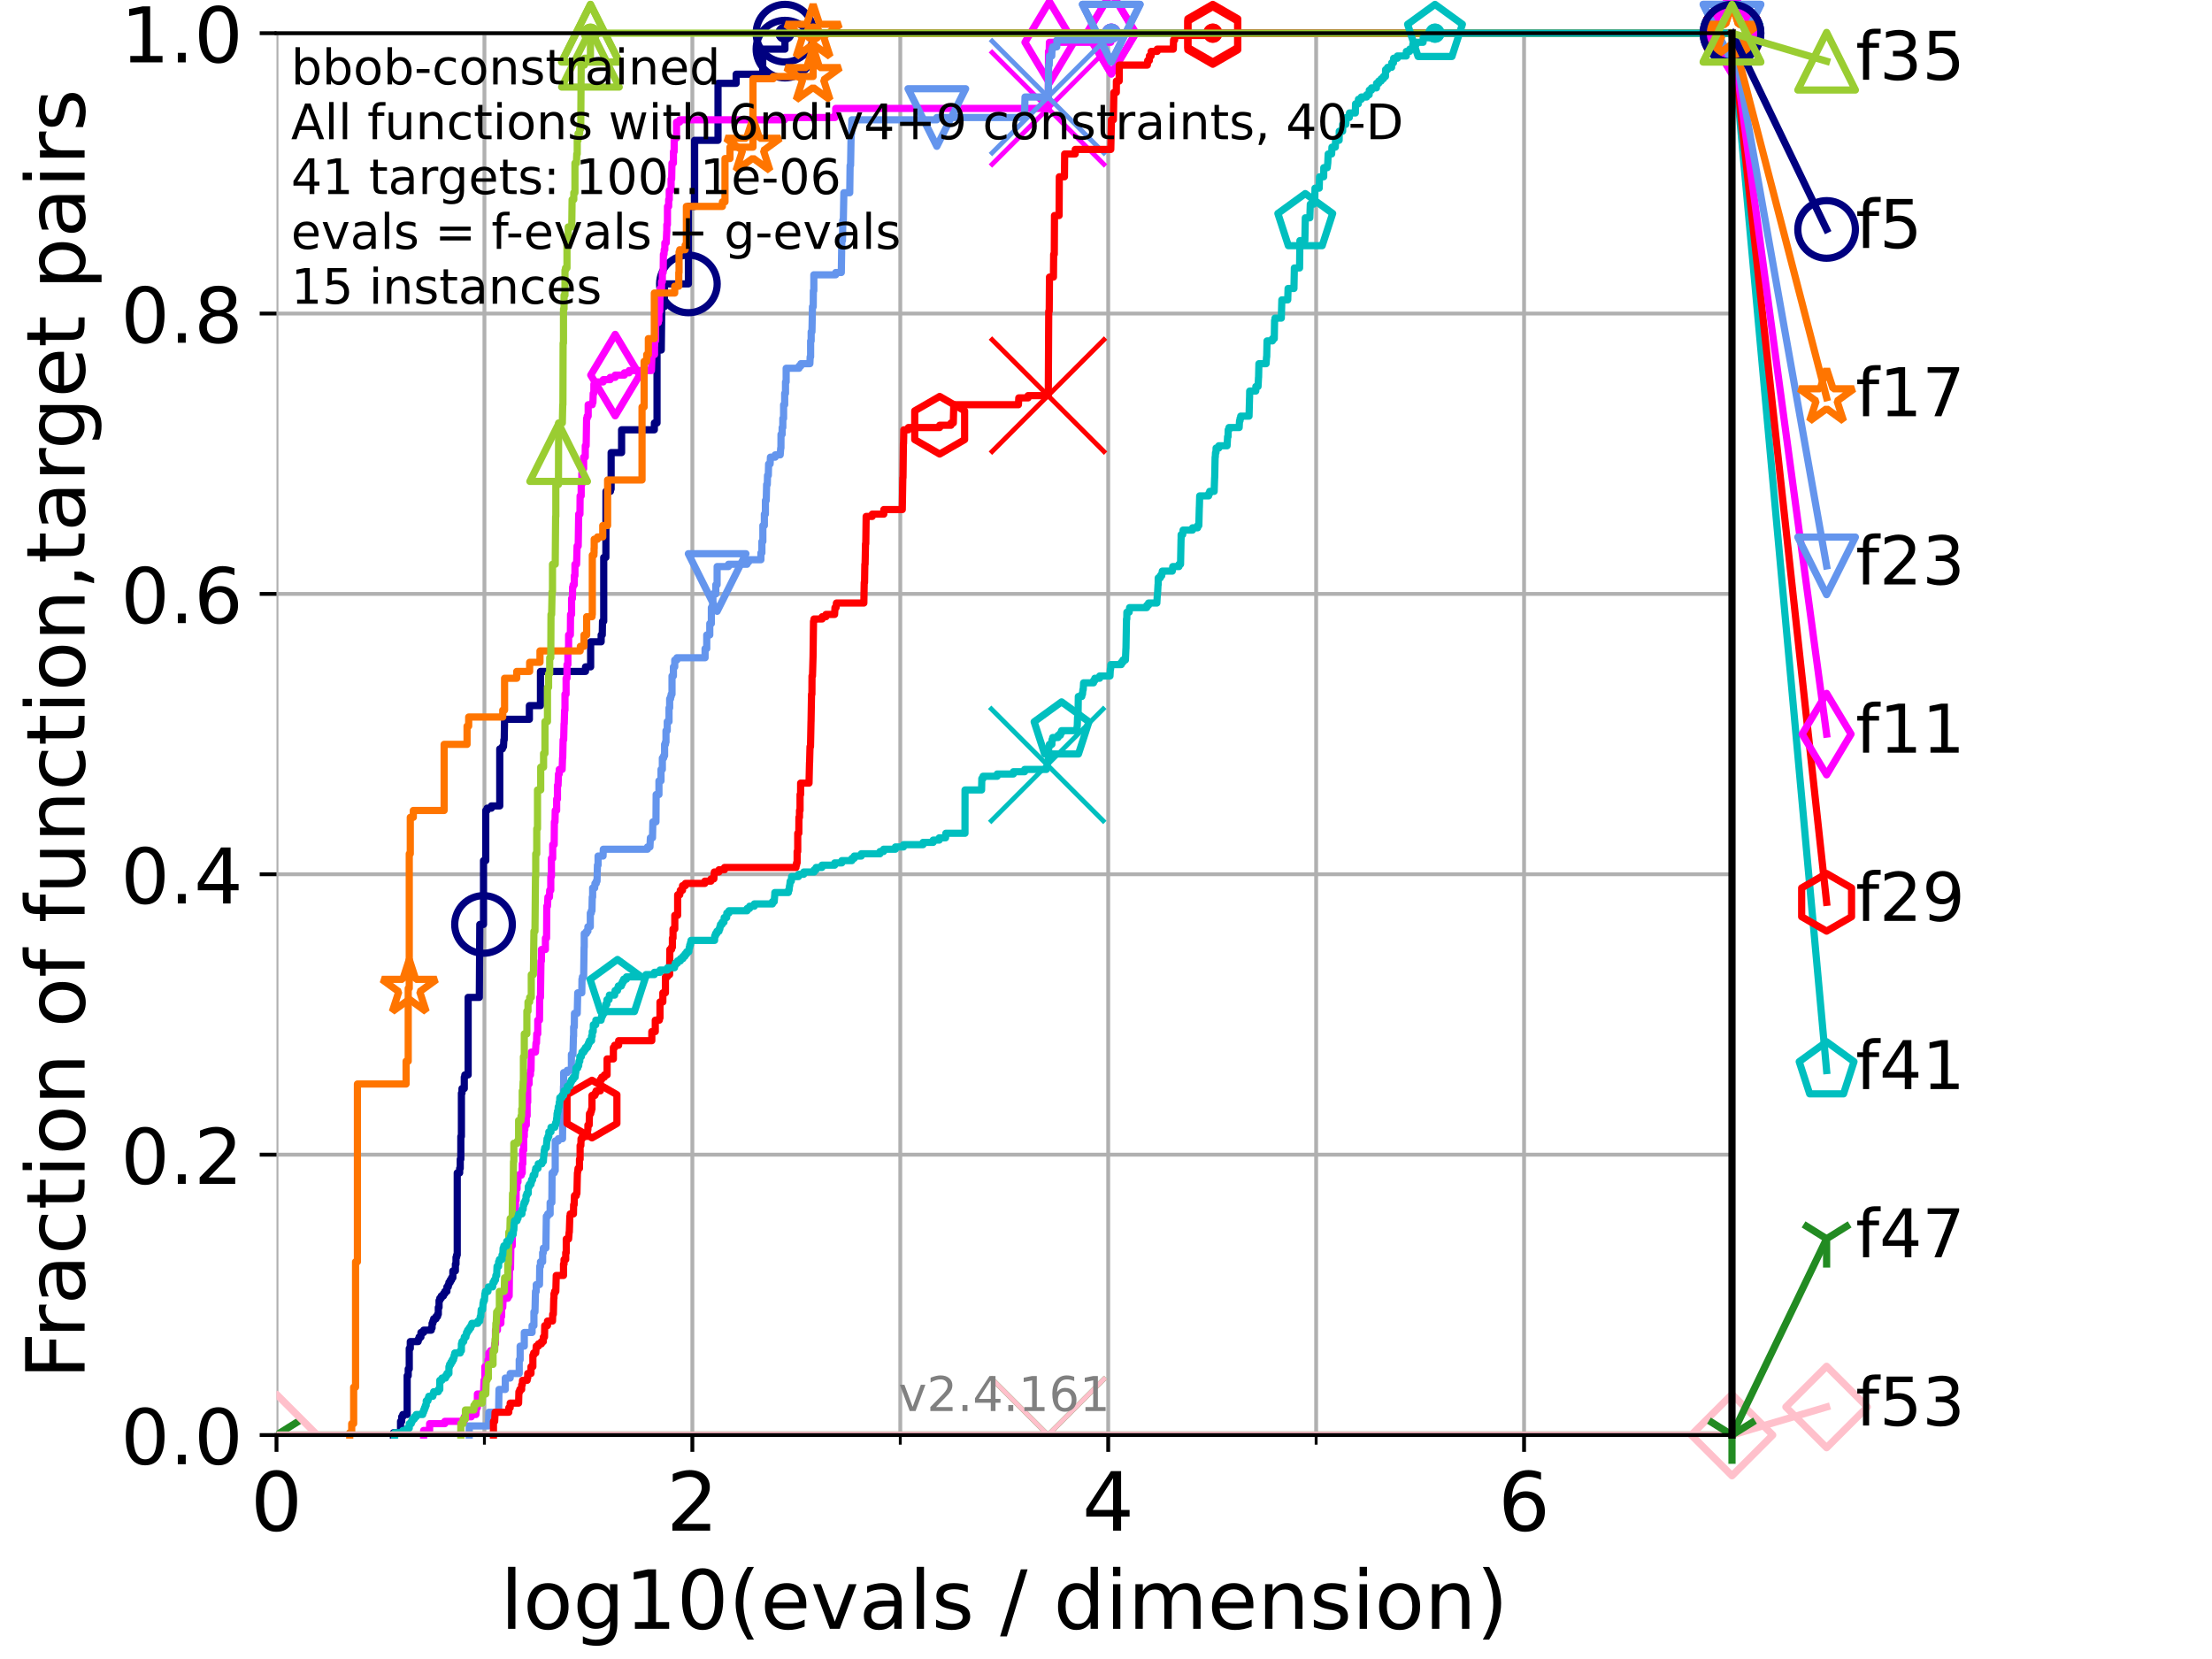 <?xml version="1.0" encoding="utf-8" standalone="no"?>
<!DOCTYPE svg PUBLIC "-//W3C//DTD SVG 1.1//EN"
  "http://www.w3.org/Graphics/SVG/1.1/DTD/svg11.dtd">
<!-- Created with matplotlib (https://matplotlib.org/) -->
<svg height="345.6pt" version="1.1" viewBox="0 0 460.8 345.6" width="460.8pt" xmlns="http://www.w3.org/2000/svg" xmlns:xlink="http://www.w3.org/1999/xlink">
 <defs>
  <style type="text/css">*{stroke-linecap:butt;stroke-linejoin:round;}</style>
 </defs>
 <g id="figure_1">
  <g id="patch_1">
   <path d="M 0 345.6 
L 460.8 345.6 
L 460.8 0 
L 0 0 
z
" style="fill:#ffffff;"/>
  </g>
  <g id="axes_1">
   <g id="patch_2">
    <path d="M 57.6 298.944 
L 360.806 298.944 
L 360.806 6.912 
L 57.6 6.912 
z
" style="fill:#ffffff;"/>
   </g>
   <g id="matplotlib.axis_1">
    <g id="xtick_1">
     <g id="line2d_1">
      <path clip-path="url(#p865680f90d)" d="M 57.6 298.944 
L 57.6 6.912 
" style="fill:none;stroke:#b0b0b0;stroke-linecap:square;stroke-width:0.8;"/>
     </g>
     <g id="line2d_2">
      <defs>
       <path d="M 0 0 
L 0 3.5 
" id="m8f91492175" style="stroke:#000000;stroke-width:0.8;"/>
      </defs>
      <g>
       <use style="stroke:#000000;stroke-width:0.8;" x="57.6" xlink:href="#m8f91492175" y="298.944"/>
      </g>
     </g>
     <g id="text_1">
      <!-- 0 -->
      <g transform="translate(52.192 318.861)scale(0.17 -0.17)">
       <defs>
        <path d="M 31.781 66.406 
Q 24.172 66.406 20.328 58.906 
Q 16.5 51.422 16.5 36.375 
Q 16.5 21.391 20.328 13.891 
Q 24.172 6.391 31.781 6.391 
Q 39.453 6.391 43.281 13.891 
Q 47.125 21.391 47.125 36.375 
Q 47.125 51.422 43.281 58.906 
Q 39.453 66.406 31.781 66.406 
z
M 31.781 74.219 
Q 44.047 74.219 50.516 64.516 
Q 56.984 54.828 56.984 36.375 
Q 56.984 17.969 50.516 8.266 
Q 44.047 -1.422 31.781 -1.422 
Q 19.531 -1.422 13.062 8.266 
Q 6.594 17.969 6.594 36.375 
Q 6.594 54.828 13.062 64.516 
Q 19.531 74.219 31.781 74.219 
z
" id="DejaVuSans-48"/>
       </defs>
       <use xlink:href="#DejaVuSans-48"/>
      </g>
     </g>
    </g>
    <g id="xtick_2">
     <g id="line2d_3">
      <path clip-path="url(#p865680f90d)" d="M 144.23 298.944 
L 144.23 6.912 
" style="fill:none;stroke:#b0b0b0;stroke-linecap:square;stroke-width:0.8;"/>
     </g>
     <g id="line2d_4">
      <g>
       <use style="stroke:#000000;stroke-width:0.8;" x="144.23" xlink:href="#m8f91492175" y="298.944"/>
      </g>
     </g>
     <g id="text_2">
      <!-- 2 -->
      <g transform="translate(138.822 318.861)scale(0.17 -0.17)">
       <defs>
        <path d="M 19.188 8.297 
L 53.609 8.297 
L 53.609 0 
L 7.328 0 
L 7.328 8.297 
Q 12.938 14.109 22.625 23.891 
Q 32.328 33.688 34.812 36.531 
Q 39.547 41.844 41.422 45.531 
Q 43.312 49.219 43.312 52.781 
Q 43.312 58.594 39.234 62.25 
Q 35.156 65.922 28.609 65.922 
Q 23.969 65.922 18.812 64.312 
Q 13.672 62.703 7.812 59.422 
L 7.812 69.391 
Q 13.766 71.781 18.938 73 
Q 24.125 74.219 28.422 74.219 
Q 39.75 74.219 46.484 68.547 
Q 53.219 62.891 53.219 53.422 
Q 53.219 48.922 51.531 44.891 
Q 49.859 40.875 45.406 35.406 
Q 44.188 33.984 37.641 27.219 
Q 31.109 20.453 19.188 8.297 
z
" id="DejaVuSans-50"/>
       </defs>
       <use xlink:href="#DejaVuSans-50"/>
      </g>
     </g>
    </g>
    <g id="xtick_3">
     <g id="line2d_5">
      <path clip-path="url(#p865680f90d)" d="M 230.861 298.944 
L 230.861 6.912 
" style="fill:none;stroke:#b0b0b0;stroke-linecap:square;stroke-width:0.8;"/>
     </g>
     <g id="line2d_6">
      <g>
       <use style="stroke:#000000;stroke-width:0.8;" x="230.861" xlink:href="#m8f91492175" y="298.944"/>
      </g>
     </g>
     <g id="text_3">
      <!-- 4 -->
      <g transform="translate(225.453 318.861)scale(0.17 -0.17)">
       <defs>
        <path d="M 37.797 64.312 
L 12.891 25.391 
L 37.797 25.391 
z
M 35.203 72.906 
L 47.609 72.906 
L 47.609 25.391 
L 58.016 25.391 
L 58.016 17.188 
L 47.609 17.188 
L 47.609 0 
L 37.797 0 
L 37.797 17.188 
L 4.891 17.188 
L 4.891 26.703 
z
" id="DejaVuSans-52"/>
       </defs>
       <use xlink:href="#DejaVuSans-52"/>
      </g>
     </g>
    </g>
    <g id="xtick_4">
     <g id="line2d_7">
      <path clip-path="url(#p865680f90d)" d="M 317.491 298.944 
L 317.491 6.912 
" style="fill:none;stroke:#b0b0b0;stroke-linecap:square;stroke-width:0.8;"/>
     </g>
     <g id="line2d_8">
      <g>
       <use style="stroke:#000000;stroke-width:0.8;" x="317.491" xlink:href="#m8f91492175" y="298.944"/>
      </g>
     </g>
     <g id="text_4">
      <!-- 6 -->
      <g transform="translate(312.083 318.861)scale(0.17 -0.17)">
       <defs>
        <path d="M 33.016 40.375 
Q 26.375 40.375 22.484 35.828 
Q 18.609 31.297 18.609 23.391 
Q 18.609 15.531 22.484 10.953 
Q 26.375 6.391 33.016 6.391 
Q 39.656 6.391 43.531 10.953 
Q 47.406 15.531 47.406 23.391 
Q 47.406 31.297 43.531 35.828 
Q 39.656 40.375 33.016 40.375 
z
M 52.594 71.297 
L 52.594 62.312 
Q 48.875 64.062 45.094 64.984 
Q 41.312 65.922 37.594 65.922 
Q 27.828 65.922 22.672 59.328 
Q 17.531 52.734 16.797 39.406 
Q 19.672 43.656 24.016 45.922 
Q 28.375 48.188 33.594 48.188 
Q 44.578 48.188 50.953 41.516 
Q 57.328 34.859 57.328 23.391 
Q 57.328 12.156 50.688 5.359 
Q 44.047 -1.422 33.016 -1.422 
Q 20.359 -1.422 13.672 8.266 
Q 6.984 17.969 6.984 36.375 
Q 6.984 53.656 15.188 63.938 
Q 23.391 74.219 37.203 74.219 
Q 40.922 74.219 44.703 73.484 
Q 48.484 72.75 52.594 71.297 
z
" id="DejaVuSans-54"/>
       </defs>
       <use xlink:href="#DejaVuSans-54"/>
      </g>
     </g>
    </g>
    <g id="xtick_5">
     <g id="line2d_9">
      <path clip-path="url(#p865680f90d)" d="M 100.915 298.944 
L 100.915 6.912 
" style="fill:none;stroke:#b0b0b0;stroke-linecap:square;stroke-width:0.8;"/>
     </g>
     <g id="line2d_10">
      <defs>
       <path d="M 0 0 
L 0 2 
" id="ma6afe4c5d1" style="stroke:#000000;stroke-width:0.6;"/>
      </defs>
      <g>
       <use style="stroke:#000000;stroke-width:0.6;" x="100.915" xlink:href="#ma6afe4c5d1" y="298.944"/>
      </g>
     </g>
    </g>
    <g id="xtick_6">
     <g id="line2d_11">
      <path clip-path="url(#p865680f90d)" d="M 187.546 298.944 
L 187.546 6.912 
" style="fill:none;stroke:#b0b0b0;stroke-linecap:square;stroke-width:0.8;"/>
     </g>
     <g id="line2d_12">
      <g>
       <use style="stroke:#000000;stroke-width:0.6;" x="187.546" xlink:href="#ma6afe4c5d1" y="298.944"/>
      </g>
     </g>
    </g>
    <g id="xtick_7">
     <g id="line2d_13">
      <path clip-path="url(#p865680f90d)" d="M 274.176 298.944 
L 274.176 6.912 
" style="fill:none;stroke:#b0b0b0;stroke-linecap:square;stroke-width:0.8;"/>
     </g>
     <g id="line2d_14">
      <g>
       <use style="stroke:#000000;stroke-width:0.6;" x="274.176" xlink:href="#ma6afe4c5d1" y="298.944"/>
      </g>
     </g>
    </g>
    <g id="xtick_8">
     <g id="line2d_15">
      <path clip-path="url(#p865680f90d)" d="M 360.806 298.944 
L 360.806 6.912 
" style="fill:none;stroke:#b0b0b0;stroke-linecap:square;stroke-width:0.8;"/>
     </g>
     <g id="line2d_16">
      <g>
       <use style="stroke:#000000;stroke-width:0.6;" x="360.806" xlink:href="#ma6afe4c5d1" y="298.944"/>
      </g>
     </g>
    </g>
    <g id="text_5">
     <!-- log10(evals / dimension) -->
     <g transform="translate(104.239 339.314)scale(0.17 -0.17)">
      <defs>
       <path d="M 9.422 75.984 
L 18.406 75.984 
L 18.406 0 
L 9.422 0 
z
" id="DejaVuSans-108"/>
       <path d="M 30.609 48.391 
Q 23.391 48.391 19.188 42.75 
Q 14.984 37.109 14.984 27.297 
Q 14.984 17.484 19.156 11.844 
Q 23.344 6.203 30.609 6.203 
Q 37.797 6.203 41.984 11.859 
Q 46.188 17.531 46.188 27.297 
Q 46.188 37.016 41.984 42.703 
Q 37.797 48.391 30.609 48.391 
z
M 30.609 56 
Q 42.328 56 49.016 48.375 
Q 55.719 40.766 55.719 27.297 
Q 55.719 13.875 49.016 6.219 
Q 42.328 -1.422 30.609 -1.422 
Q 18.844 -1.422 12.172 6.219 
Q 5.516 13.875 5.516 27.297 
Q 5.516 40.766 12.172 48.375 
Q 18.844 56 30.609 56 
z
" id="DejaVuSans-111"/>
       <path d="M 45.406 27.984 
Q 45.406 37.75 41.375 43.109 
Q 37.359 48.484 30.078 48.484 
Q 22.859 48.484 18.828 43.109 
Q 14.797 37.75 14.797 27.984 
Q 14.797 18.266 18.828 12.891 
Q 22.859 7.516 30.078 7.516 
Q 37.359 7.516 41.375 12.891 
Q 45.406 18.266 45.406 27.984 
z
M 54.391 6.781 
Q 54.391 -7.172 48.188 -13.984 
Q 42 -20.797 29.203 -20.797 
Q 24.469 -20.797 20.266 -20.094 
Q 16.062 -19.391 12.109 -17.922 
L 12.109 -9.188 
Q 16.062 -11.328 19.922 -12.344 
Q 23.781 -13.375 27.781 -13.375 
Q 36.625 -13.375 41.016 -8.766 
Q 45.406 -4.156 45.406 5.172 
L 45.406 9.625 
Q 42.625 4.781 38.281 2.391 
Q 33.938 0 27.875 0 
Q 17.828 0 11.672 7.656 
Q 5.516 15.328 5.516 27.984 
Q 5.516 40.672 11.672 48.328 
Q 17.828 56 27.875 56 
Q 33.938 56 38.281 53.609 
Q 42.625 51.219 45.406 46.391 
L 45.406 54.688 
L 54.391 54.688 
z
" id="DejaVuSans-103"/>
       <path d="M 12.406 8.297 
L 28.516 8.297 
L 28.516 63.922 
L 10.984 60.406 
L 10.984 69.391 
L 28.422 72.906 
L 38.281 72.906 
L 38.281 8.297 
L 54.391 8.297 
L 54.391 0 
L 12.406 0 
z
" id="DejaVuSans-49"/>
       <path d="M 31 75.875 
Q 24.469 64.656 21.281 53.656 
Q 18.109 42.672 18.109 31.391 
Q 18.109 20.125 21.312 9.062 
Q 24.516 -2 31 -13.188 
L 23.188 -13.188 
Q 15.875 -1.703 12.234 9.375 
Q 8.594 20.453 8.594 31.391 
Q 8.594 42.281 12.203 53.312 
Q 15.828 64.359 23.188 75.875 
z
" id="DejaVuSans-40"/>
       <path d="M 56.203 29.594 
L 56.203 25.203 
L 14.891 25.203 
Q 15.484 15.922 20.484 11.062 
Q 25.484 6.203 34.422 6.203 
Q 39.594 6.203 44.453 7.469 
Q 49.312 8.734 54.109 11.281 
L 54.109 2.781 
Q 49.266 0.734 44.188 -0.344 
Q 39.109 -1.422 33.891 -1.422 
Q 20.797 -1.422 13.156 6.188 
Q 5.516 13.812 5.516 26.812 
Q 5.516 40.234 12.766 48.109 
Q 20.016 56 32.328 56 
Q 43.359 56 49.781 48.891 
Q 56.203 41.797 56.203 29.594 
z
M 47.219 32.234 
Q 47.125 39.594 43.094 43.984 
Q 39.062 48.391 32.422 48.391 
Q 24.906 48.391 20.391 44.141 
Q 15.875 39.891 15.188 32.172 
z
" id="DejaVuSans-101"/>
       <path d="M 2.984 54.688 
L 12.5 54.688 
L 29.594 8.797 
L 46.688 54.688 
L 56.203 54.688 
L 35.688 0 
L 23.484 0 
z
" id="DejaVuSans-118"/>
       <path d="M 34.281 27.484 
Q 23.391 27.484 19.188 25 
Q 14.984 22.516 14.984 16.5 
Q 14.984 11.719 18.141 8.906 
Q 21.297 6.109 26.703 6.109 
Q 34.188 6.109 38.703 11.406 
Q 43.219 16.703 43.219 25.484 
L 43.219 27.484 
z
M 52.203 31.203 
L 52.203 0 
L 43.219 0 
L 43.219 8.297 
Q 40.141 3.328 35.547 0.953 
Q 30.953 -1.422 24.312 -1.422 
Q 15.922 -1.422 10.953 3.297 
Q 6 8.016 6 15.922 
Q 6 25.141 12.172 29.828 
Q 18.359 34.516 30.609 34.516 
L 43.219 34.516 
L 43.219 35.406 
Q 43.219 41.609 39.141 45 
Q 35.062 48.391 27.688 48.391 
Q 23 48.391 18.547 47.266 
Q 14.109 46.141 10.016 43.891 
L 10.016 52.203 
Q 14.938 54.109 19.578 55.047 
Q 24.219 56 28.609 56 
Q 40.484 56 46.344 49.844 
Q 52.203 43.703 52.203 31.203 
z
" id="DejaVuSans-97"/>
       <path d="M 44.281 53.078 
L 44.281 44.578 
Q 40.484 46.531 36.375 47.5 
Q 32.281 48.484 27.875 48.484 
Q 21.188 48.484 17.844 46.438 
Q 14.5 44.391 14.5 40.281 
Q 14.5 37.156 16.891 35.375 
Q 19.281 33.594 26.516 31.984 
L 29.594 31.297 
Q 39.156 29.25 43.188 25.516 
Q 47.219 21.781 47.219 15.094 
Q 47.219 7.469 41.188 3.016 
Q 35.156 -1.422 24.609 -1.422 
Q 20.219 -1.422 15.453 -0.562 
Q 10.688 0.297 5.422 2 
L 5.422 11.281 
Q 10.406 8.688 15.234 7.391 
Q 20.062 6.109 24.812 6.109 
Q 31.156 6.109 34.562 8.281 
Q 37.984 10.453 37.984 14.406 
Q 37.984 18.062 35.516 20.016 
Q 33.062 21.969 24.703 23.781 
L 21.578 24.516 
Q 13.234 26.266 9.516 29.906 
Q 5.812 33.547 5.812 39.891 
Q 5.812 47.609 11.281 51.797 
Q 16.75 56 26.812 56 
Q 31.781 56 36.172 55.266 
Q 40.578 54.547 44.281 53.078 
z
" id="DejaVuSans-115"/>
       <path id="DejaVuSans-32"/>
       <path d="M 25.391 72.906 
L 33.688 72.906 
L 8.297 -9.281 
L 0 -9.281 
z
" id="DejaVuSans-47"/>
       <path d="M 45.406 46.391 
L 45.406 75.984 
L 54.391 75.984 
L 54.391 0 
L 45.406 0 
L 45.406 8.203 
Q 42.578 3.328 38.25 0.953 
Q 33.938 -1.422 27.875 -1.422 
Q 17.969 -1.422 11.734 6.484 
Q 5.516 14.406 5.516 27.297 
Q 5.516 40.188 11.734 48.094 
Q 17.969 56 27.875 56 
Q 33.938 56 38.25 53.625 
Q 42.578 51.266 45.406 46.391 
z
M 14.797 27.297 
Q 14.797 17.391 18.875 11.75 
Q 22.953 6.109 30.078 6.109 
Q 37.203 6.109 41.297 11.75 
Q 45.406 17.391 45.406 27.297 
Q 45.406 37.203 41.297 42.844 
Q 37.203 48.484 30.078 48.484 
Q 22.953 48.484 18.875 42.844 
Q 14.797 37.203 14.797 27.297 
z
" id="DejaVuSans-100"/>
       <path d="M 9.422 54.688 
L 18.406 54.688 
L 18.406 0 
L 9.422 0 
z
M 9.422 75.984 
L 18.406 75.984 
L 18.406 64.594 
L 9.422 64.594 
z
" id="DejaVuSans-105"/>
       <path d="M 52 44.188 
Q 55.375 50.25 60.062 53.125 
Q 64.75 56 71.094 56 
Q 79.641 56 84.281 50.016 
Q 88.922 44.047 88.922 33.016 
L 88.922 0 
L 79.891 0 
L 79.891 32.719 
Q 79.891 40.578 77.094 44.375 
Q 74.312 48.188 68.609 48.188 
Q 61.625 48.188 57.562 43.547 
Q 53.516 38.922 53.516 30.906 
L 53.516 0 
L 44.484 0 
L 44.484 32.719 
Q 44.484 40.625 41.703 44.406 
Q 38.922 48.188 33.109 48.188 
Q 26.219 48.188 22.156 43.531 
Q 18.109 38.875 18.109 30.906 
L 18.109 0 
L 9.078 0 
L 9.078 54.688 
L 18.109 54.688 
L 18.109 46.188 
Q 21.188 51.219 25.484 53.609 
Q 29.781 56 35.688 56 
Q 41.656 56 45.828 52.969 
Q 50 49.953 52 44.188 
z
" id="DejaVuSans-109"/>
       <path d="M 54.891 33.016 
L 54.891 0 
L 45.906 0 
L 45.906 32.719 
Q 45.906 40.484 42.875 44.328 
Q 39.844 48.188 33.797 48.188 
Q 26.516 48.188 22.312 43.547 
Q 18.109 38.922 18.109 30.906 
L 18.109 0 
L 9.078 0 
L 9.078 54.688 
L 18.109 54.688 
L 18.109 46.188 
Q 21.344 51.125 25.703 53.562 
Q 30.078 56 35.797 56 
Q 45.219 56 50.047 50.172 
Q 54.891 44.344 54.891 33.016 
z
" id="DejaVuSans-110"/>
       <path d="M 8.016 75.875 
L 15.828 75.875 
Q 23.141 64.359 26.781 53.312 
Q 30.422 42.281 30.422 31.391 
Q 30.422 20.453 26.781 9.375 
Q 23.141 -1.703 15.828 -13.188 
L 8.016 -13.188 
Q 14.5 -2 17.703 9.062 
Q 20.906 20.125 20.906 31.391 
Q 20.906 42.672 17.703 53.656 
Q 14.5 64.656 8.016 75.875 
z
" id="DejaVuSans-41"/>
      </defs>
      <use xlink:href="#DejaVuSans-108"/>
      <use x="27.783" xlink:href="#DejaVuSans-111"/>
      <use x="88.965" xlink:href="#DejaVuSans-103"/>
      <use x="152.441" xlink:href="#DejaVuSans-49"/>
      <use x="216.064" xlink:href="#DejaVuSans-48"/>
      <use x="279.688" xlink:href="#DejaVuSans-40"/>
      <use x="318.701" xlink:href="#DejaVuSans-101"/>
      <use x="380.225" xlink:href="#DejaVuSans-118"/>
      <use x="439.404" xlink:href="#DejaVuSans-97"/>
      <use x="500.684" xlink:href="#DejaVuSans-108"/>
      <use x="528.467" xlink:href="#DejaVuSans-115"/>
      <use x="580.566" xlink:href="#DejaVuSans-32"/>
      <use x="612.354" xlink:href="#DejaVuSans-47"/>
      <use x="646.045" xlink:href="#DejaVuSans-32"/>
      <use x="677.832" xlink:href="#DejaVuSans-100"/>
      <use x="741.309" xlink:href="#DejaVuSans-105"/>
      <use x="769.092" xlink:href="#DejaVuSans-109"/>
      <use x="866.504" xlink:href="#DejaVuSans-101"/>
      <use x="928.027" xlink:href="#DejaVuSans-110"/>
      <use x="991.406" xlink:href="#DejaVuSans-115"/>
      <use x="1043.506" xlink:href="#DejaVuSans-105"/>
      <use x="1071.289" xlink:href="#DejaVuSans-111"/>
      <use x="1132.471" xlink:href="#DejaVuSans-110"/>
      <use x="1195.85" xlink:href="#DejaVuSans-41"/>
     </g>
    </g>
   </g>
   <g id="matplotlib.axis_2">
    <g id="ytick_1">
     <g id="line2d_17">
      <path clip-path="url(#p865680f90d)" d="M 57.6 298.944 
L 360.806 298.944 
" style="fill:none;stroke:#b0b0b0;stroke-linecap:square;stroke-width:0.8;"/>
     </g>
     <g id="line2d_18">
      <defs>
       <path d="M 0 0 
L -3.5 0 
" id="mb3c5fc86cb" style="stroke:#000000;stroke-width:0.8;"/>
      </defs>
      <g>
       <use style="stroke:#000000;stroke-width:0.8;" x="57.6" xlink:href="#mb3c5fc86cb" y="298.944"/>
      </g>
     </g>
     <g id="text_6">
      <!-- 0.0 -->
      <g transform="translate(25.155 305.023)scale(0.16 -0.16)">
       <defs>
        <path d="M 10.688 12.406 
L 21 12.406 
L 21 0 
L 10.688 0 
z
" id="DejaVuSans-46"/>
       </defs>
       <use xlink:href="#DejaVuSans-48"/>
       <use x="63.623" xlink:href="#DejaVuSans-46"/>
       <use x="95.41" xlink:href="#DejaVuSans-48"/>
      </g>
     </g>
    </g>
    <g id="ytick_2">
     <g id="line2d_19">
      <path clip-path="url(#p865680f90d)" d="M 57.6 240.538 
L 360.806 240.538 
" style="fill:none;stroke:#b0b0b0;stroke-linecap:square;stroke-width:0.8;"/>
     </g>
     <g id="line2d_20">
      <g>
       <use style="stroke:#000000;stroke-width:0.8;" x="57.6" xlink:href="#mb3c5fc86cb" y="240.538"/>
      </g>
     </g>
     <g id="text_7">
      <!-- 0.2 -->
      <g transform="translate(25.155 246.616)scale(0.16 -0.16)">
       <use xlink:href="#DejaVuSans-48"/>
       <use x="63.623" xlink:href="#DejaVuSans-46"/>
       <use x="95.41" xlink:href="#DejaVuSans-50"/>
      </g>
     </g>
    </g>
    <g id="ytick_3">
     <g id="line2d_21">
      <path clip-path="url(#p865680f90d)" d="M 57.6 182.131 
L 360.806 182.131 
" style="fill:none;stroke:#b0b0b0;stroke-linecap:square;stroke-width:0.8;"/>
     </g>
     <g id="line2d_22">
      <g>
       <use style="stroke:#000000;stroke-width:0.8;" x="57.6" xlink:href="#mb3c5fc86cb" y="182.131"/>
      </g>
     </g>
     <g id="text_8">
      <!-- 0.4 -->
      <g transform="translate(25.155 188.21)scale(0.16 -0.16)">
       <use xlink:href="#DejaVuSans-48"/>
       <use x="63.623" xlink:href="#DejaVuSans-46"/>
       <use x="95.41" xlink:href="#DejaVuSans-52"/>
      </g>
     </g>
    </g>
    <g id="ytick_4">
     <g id="line2d_23">
      <path clip-path="url(#p865680f90d)" d="M 57.6 123.725 
L 360.806 123.725 
" style="fill:none;stroke:#b0b0b0;stroke-linecap:square;stroke-width:0.8;"/>
     </g>
     <g id="line2d_24">
      <g>
       <use style="stroke:#000000;stroke-width:0.8;" x="57.6" xlink:href="#mb3c5fc86cb" y="123.725"/>
      </g>
     </g>
     <g id="text_9">
      <!-- 0.6 -->
      <g transform="translate(25.155 129.804)scale(0.16 -0.16)">
       <use xlink:href="#DejaVuSans-48"/>
       <use x="63.623" xlink:href="#DejaVuSans-46"/>
       <use x="95.41" xlink:href="#DejaVuSans-54"/>
      </g>
     </g>
    </g>
    <g id="ytick_5">
     <g id="line2d_25">
      <path clip-path="url(#p865680f90d)" d="M 57.6 65.318 
L 360.806 65.318 
" style="fill:none;stroke:#b0b0b0;stroke-linecap:square;stroke-width:0.8;"/>
     </g>
     <g id="line2d_26">
      <g>
       <use style="stroke:#000000;stroke-width:0.8;" x="57.6" xlink:href="#mb3c5fc86cb" y="65.318"/>
      </g>
     </g>
     <g id="text_10">
      <!-- 0.8 -->
      <g transform="translate(25.155 71.397)scale(0.16 -0.16)">
       <defs>
        <path d="M 31.781 34.625 
Q 24.75 34.625 20.719 30.859 
Q 16.703 27.094 16.703 20.516 
Q 16.703 13.922 20.719 10.156 
Q 24.75 6.391 31.781 6.391 
Q 38.812 6.391 42.859 10.172 
Q 46.922 13.969 46.922 20.516 
Q 46.922 27.094 42.891 30.859 
Q 38.875 34.625 31.781 34.625 
z
M 21.922 38.812 
Q 15.578 40.375 12.031 44.719 
Q 8.5 49.078 8.5 55.328 
Q 8.5 64.062 14.719 69.141 
Q 20.953 74.219 31.781 74.219 
Q 42.672 74.219 48.875 69.141 
Q 55.078 64.062 55.078 55.328 
Q 55.078 49.078 51.531 44.719 
Q 48 40.375 41.703 38.812 
Q 48.828 37.156 52.797 32.312 
Q 56.781 27.484 56.781 20.516 
Q 56.781 9.906 50.312 4.234 
Q 43.844 -1.422 31.781 -1.422 
Q 19.734 -1.422 13.25 4.234 
Q 6.781 9.906 6.781 20.516 
Q 6.781 27.484 10.781 32.312 
Q 14.797 37.156 21.922 38.812 
z
M 18.312 54.391 
Q 18.312 48.734 21.844 45.562 
Q 25.391 42.391 31.781 42.391 
Q 38.141 42.391 41.719 45.562 
Q 45.312 48.734 45.312 54.391 
Q 45.312 60.062 41.719 63.234 
Q 38.141 66.406 31.781 66.406 
Q 25.391 66.406 21.844 63.234 
Q 18.312 60.062 18.312 54.391 
z
" id="DejaVuSans-56"/>
       </defs>
       <use xlink:href="#DejaVuSans-48"/>
       <use x="63.623" xlink:href="#DejaVuSans-46"/>
       <use x="95.41" xlink:href="#DejaVuSans-56"/>
      </g>
     </g>
    </g>
    <g id="ytick_6">
     <g id="line2d_27">
      <path clip-path="url(#p865680f90d)" d="M 57.6 6.912 
L 360.806 6.912 
" style="fill:none;stroke:#b0b0b0;stroke-linecap:square;stroke-width:0.8;"/>
     </g>
     <g id="line2d_28">
      <g>
       <use style="stroke:#000000;stroke-width:0.8;" x="57.6" xlink:href="#mb3c5fc86cb" y="6.912"/>
      </g>
     </g>
     <g id="text_11">
      <!-- 1.0 -->
      <g transform="translate(25.155 12.991)scale(0.16 -0.16)">
       <use xlink:href="#DejaVuSans-49"/>
       <use x="63.623" xlink:href="#DejaVuSans-46"/>
       <use x="95.41" xlink:href="#DejaVuSans-48"/>
      </g>
     </g>
    </g>
    <g id="text_12">
     <!-- Fraction of function,target pairs -->
     <g transform="translate(17.62 287.313)rotate(-90)scale(0.17 -0.17)">
      <defs>
       <path d="M 9.812 72.906 
L 51.703 72.906 
L 51.703 64.594 
L 19.672 64.594 
L 19.672 43.109 
L 48.578 43.109 
L 48.578 34.812 
L 19.672 34.812 
L 19.672 0 
L 9.812 0 
z
" id="DejaVuSans-70"/>
       <path d="M 41.109 46.297 
Q 39.594 47.172 37.812 47.578 
Q 36.031 48 33.891 48 
Q 26.266 48 22.188 43.047 
Q 18.109 38.094 18.109 28.812 
L 18.109 0 
L 9.078 0 
L 9.078 54.688 
L 18.109 54.688 
L 18.109 46.188 
Q 20.953 51.172 25.484 53.578 
Q 30.031 56 36.531 56 
Q 37.453 56 38.578 55.875 
Q 39.703 55.766 41.062 55.516 
z
" id="DejaVuSans-114"/>
       <path d="M 48.781 52.594 
L 48.781 44.188 
Q 44.969 46.297 41.141 47.344 
Q 37.312 48.391 33.406 48.391 
Q 24.656 48.391 19.812 42.844 
Q 14.984 37.312 14.984 27.297 
Q 14.984 17.281 19.812 11.734 
Q 24.656 6.203 33.406 6.203 
Q 37.312 6.203 41.141 7.25 
Q 44.969 8.297 48.781 10.406 
L 48.781 2.094 
Q 45.016 0.344 40.984 -0.531 
Q 36.969 -1.422 32.422 -1.422 
Q 20.062 -1.422 12.781 6.344 
Q 5.516 14.109 5.516 27.297 
Q 5.516 40.672 12.859 48.328 
Q 20.219 56 33.016 56 
Q 37.156 56 41.109 55.141 
Q 45.062 54.297 48.781 52.594 
z
" id="DejaVuSans-99"/>
       <path d="M 18.312 70.219 
L 18.312 54.688 
L 36.812 54.688 
L 36.812 47.703 
L 18.312 47.703 
L 18.312 18.016 
Q 18.312 11.328 20.141 9.422 
Q 21.969 7.516 27.594 7.516 
L 36.812 7.516 
L 36.812 0 
L 27.594 0 
Q 17.188 0 13.234 3.875 
Q 9.281 7.766 9.281 18.016 
L 9.281 47.703 
L 2.688 47.703 
L 2.688 54.688 
L 9.281 54.688 
L 9.281 70.219 
z
" id="DejaVuSans-116"/>
       <path d="M 37.109 75.984 
L 37.109 68.5 
L 28.516 68.5 
Q 23.688 68.5 21.797 66.547 
Q 19.922 64.594 19.922 59.516 
L 19.922 54.688 
L 34.719 54.688 
L 34.719 47.703 
L 19.922 47.703 
L 19.922 0 
L 10.891 0 
L 10.891 47.703 
L 2.297 47.703 
L 2.297 54.688 
L 10.891 54.688 
L 10.891 58.5 
Q 10.891 67.625 15.141 71.797 
Q 19.391 75.984 28.609 75.984 
z
" id="DejaVuSans-102"/>
       <path d="M 8.5 21.578 
L 8.5 54.688 
L 17.484 54.688 
L 17.484 21.922 
Q 17.484 14.156 20.5 10.266 
Q 23.531 6.391 29.594 6.391 
Q 36.859 6.391 41.078 11.031 
Q 45.312 15.672 45.312 23.688 
L 45.312 54.688 
L 54.297 54.688 
L 54.297 0 
L 45.312 0 
L 45.312 8.406 
Q 42.047 3.422 37.719 1 
Q 33.406 -1.422 27.688 -1.422 
Q 18.266 -1.422 13.375 4.438 
Q 8.5 10.297 8.5 21.578 
z
M 31.109 56 
z
" id="DejaVuSans-117"/>
       <path d="M 11.719 12.406 
L 22.016 12.406 
L 22.016 4 
L 14.016 -11.625 
L 7.719 -11.625 
L 11.719 4 
z
" id="DejaVuSans-44"/>
       <path d="M 18.109 8.203 
L 18.109 -20.797 
L 9.078 -20.797 
L 9.078 54.688 
L 18.109 54.688 
L 18.109 46.391 
Q 20.953 51.266 25.266 53.625 
Q 29.594 56 35.594 56 
Q 45.562 56 51.781 48.094 
Q 58.016 40.188 58.016 27.297 
Q 58.016 14.406 51.781 6.484 
Q 45.562 -1.422 35.594 -1.422 
Q 29.594 -1.422 25.266 0.953 
Q 20.953 3.328 18.109 8.203 
z
M 48.688 27.297 
Q 48.688 37.203 44.609 42.844 
Q 40.531 48.484 33.406 48.484 
Q 26.266 48.484 22.188 42.844 
Q 18.109 37.203 18.109 27.297 
Q 18.109 17.391 22.188 11.75 
Q 26.266 6.109 33.406 6.109 
Q 40.531 6.109 44.609 11.75 
Q 48.688 17.391 48.688 27.297 
z
" id="DejaVuSans-112"/>
      </defs>
      <use xlink:href="#DejaVuSans-70"/>
      <use x="50.27" xlink:href="#DejaVuSans-114"/>
      <use x="91.383" xlink:href="#DejaVuSans-97"/>
      <use x="152.662" xlink:href="#DejaVuSans-99"/>
      <use x="207.643" xlink:href="#DejaVuSans-116"/>
      <use x="246.852" xlink:href="#DejaVuSans-105"/>
      <use x="274.635" xlink:href="#DejaVuSans-111"/>
      <use x="335.816" xlink:href="#DejaVuSans-110"/>
      <use x="399.195" xlink:href="#DejaVuSans-32"/>
      <use x="430.982" xlink:href="#DejaVuSans-111"/>
      <use x="492.164" xlink:href="#DejaVuSans-102"/>
      <use x="527.369" xlink:href="#DejaVuSans-32"/>
      <use x="559.156" xlink:href="#DejaVuSans-102"/>
      <use x="594.361" xlink:href="#DejaVuSans-117"/>
      <use x="657.74" xlink:href="#DejaVuSans-110"/>
      <use x="721.119" xlink:href="#DejaVuSans-99"/>
      <use x="776.1" xlink:href="#DejaVuSans-116"/>
      <use x="815.309" xlink:href="#DejaVuSans-105"/>
      <use x="843.092" xlink:href="#DejaVuSans-111"/>
      <use x="904.273" xlink:href="#DejaVuSans-110"/>
      <use x="967.652" xlink:href="#DejaVuSans-44"/>
      <use x="999.439" xlink:href="#DejaVuSans-116"/>
      <use x="1038.648" xlink:href="#DejaVuSans-97"/>
      <use x="1099.928" xlink:href="#DejaVuSans-114"/>
      <use x="1139.291" xlink:href="#DejaVuSans-103"/>
      <use x="1202.768" xlink:href="#DejaVuSans-101"/>
      <use x="1264.291" xlink:href="#DejaVuSans-116"/>
      <use x="1303.5" xlink:href="#DejaVuSans-32"/>
      <use x="1335.287" xlink:href="#DejaVuSans-112"/>
      <use x="1398.764" xlink:href="#DejaVuSans-97"/>
      <use x="1460.043" xlink:href="#DejaVuSans-105"/>
      <use x="1487.826" xlink:href="#DejaVuSans-114"/>
      <use x="1528.939" xlink:href="#DejaVuSans-115"/>
     </g>
    </g>
   </g>
   <g id="line2d_29">
    <defs>
     <path d="M 0 1.5 
C 0.398 1.5 0.779 1.342 1.061 1.061 
C 1.342 0.779 1.5 0.398 1.5 0 
C 1.5 -0.398 1.342 -0.779 1.061 -1.061 
C 0.779 -1.342 0.398 -1.5 0 -1.5 
C -0.398 -1.5 -0.779 -1.342 -1.061 -1.061 
C -1.342 -0.779 -1.5 -0.398 -1.5 0 
C -1.5 0.398 -1.342 0.779 -1.061 1.061 
C -0.779 1.342 -0.398 1.5 0 1.5 
z
" id="m2de4c6b67a" style="stroke:#000080;"/>
    </defs>
    <g>
     <use style="fill:#000080;stroke:#000080;" x="163.52" xlink:href="#m2de4c6b67a" y="6.912"/>
     <use style="fill:#000080;stroke:#000080;" x="163.52" xlink:href="#m2de4c6b67a" y="6.912"/>
    </g>
   </g>
   <g id="line2d_30">
    <path d="M 81.956 298.944 
L 81.956 298.469 
L 83.442 298.469 
L 83.442 296.095 
L 83.678 296.095 
L 83.678 295.145 
L 83.912 295.145 
L 83.912 294.67 
L 84.819 294.67 
L 84.819 286.598 
L 85.039 286.598 
L 85.039 285.173 
L 85.256 285.173 
L 85.256 280.9 
L 85.471 280.9 
L 85.471 279.475 
L 87.108 279.475 
L 87.108 279 
L 87.303 279 
L 87.303 278.526 
L 87.687 278.526 
L 87.687 277.576 
L 88.249 277.576 
L 88.249 277.101 
L 89.839 277.101 
L 89.839 276.626 
L 90.008 276.626 
L 90.008 275.676 
L 90.175 275.676 
L 90.175 275.202 
L 90.341 275.202 
L 90.341 274.727 
L 90.83 274.727 
L 90.83 274.252 
L 91.148 274.252 
L 91.148 273.777 
L 91.306 273.777 
L 91.306 272.352 
L 91.462 272.352 
L 91.462 270.928 
L 91.617 270.928 
L 91.617 270.453 
L 91.923 270.453 
L 91.923 269.978 
L 92.372 269.978 
L 92.372 269.503 
L 92.666 269.503 
L 92.666 269.029 
L 93.099 269.029 
L 93.099 268.079 
L 93.382 268.079 
L 93.382 267.604 
L 93.521 267.604 
L 93.521 267.129 
L 93.798 267.129 
L 93.798 266.654 
L 94.071 266.654 
L 94.071 266.179 
L 94.339 266.179 
L 94.339 264.755 
L 94.866 264.755 
L 94.866 263.33 
L 94.995 263.33 
L 94.995 261.906 
L 95.123 261.906 
L 95.123 261.431 
L 95.251 261.431 
L 95.251 244.336 
L 95.753 244.336 
L 95.753 243.387 
L 95.876 243.387 
L 95.876 241.487 
L 95.999 241.487 
L 95.999 236.739 
L 96.12 236.739 
L 96.12 227.717 
L 96.241 227.717 
L 96.241 226.767 
L 96.718 226.767 
L 96.718 224.393 
L 96.835 224.393 
L 96.835 223.918 
L 97.523 223.918 
L 97.523 207.773 
L 99.851 207.773 
L 99.95 192.578 
L 100.726 192.578 
L 100.726 179.282 
L 101.195 179.282 
L 101.195 168.835 
L 101.471 168.835 
L 101.471 168.361 
L 102.363 168.361 
L 102.363 167.886 
L 104.108 167.886 
L 104.108 156.015 
L 104.656 156.015 
L 104.656 155.54 
L 104.886 155.54 
L 104.962 154.115 
L 105.037 154.115 
L 105.113 149.841 
L 110.278 149.841 
L 110.278 146.992 
L 112.589 146.992 
L 112.589 139.87 
L 121.97 139.87 
L 121.97 138.92 
L 123.044 138.92 
L 123.044 133.697 
L 125.232 133.697 
L 125.232 132.272 
L 125.463 132.272 
L 125.514 129.423 
L 125.767 129.423 
L 125.767 116.127 
L 126.213 116.127 
L 126.238 102.357 
L 127.169 102.357 
L 127.169 101.882 
L 127.308 101.882 
L 127.308 94.284 
L 129.489 94.284 
L 129.489 89.536 
L 136.307 89.536 
L 136.321 88.111 
L 136.871 88.111 
L 136.871 72.916 
L 137.754 72.916 
L 137.86 63.894 
L 138.407 63.894 
L 138.407 59.145 
L 143.404 59.145 
L 143.404 43.001 
L 144.704 43.001 
L 144.704 29.23 
L 149.574 29.23 
L 149.574 17.359 
L 153.355 17.359 
L 153.355 15.459 
L 158.886 15.459 
L 158.886 10.236 
L 163.52 10.236 
L 163.52 6.912 
L 360.806 6.912 
L 360.806 6.912 
" style="fill:none;stroke:#000080;stroke-linecap:square;stroke-width:1.5;"/>
   </g>
   <g id="line2d_31">
    <defs>
     <path d="M 0 6 
C 1.591 6 3.117 5.368 4.243 4.243 
C 5.368 3.117 6 1.591 6 0 
C 6 -1.591 5.368 -3.117 4.243 -4.243 
C 3.117 -5.368 1.591 -6 0 -6 
C -1.591 -6 -3.117 -5.368 -4.243 -4.243 
C -5.368 -3.117 -6 -1.591 -6 0 
C -6 1.591 -5.368 3.117 -4.243 4.243 
C -3.117 5.368 -1.591 6 0 6 
z
" id="m4d0fd7bcfc" style="stroke:#000080;stroke-width:1.5;"/>
    </defs>
    <g>
     <use style="fill-opacity:0;stroke:#000080;stroke-width:1.5;" x="100.726" xlink:href="#m4d0fd7bcfc" y="192.578"/>
     <use style="fill-opacity:0;stroke:#000080;stroke-width:1.5;" x="143.404" xlink:href="#m4d0fd7bcfc" y="59.145"/>
     <use style="fill-opacity:0;stroke:#000080;stroke-width:1.5;" x="163.52" xlink:href="#m4d0fd7bcfc" y="10.236"/>
     <use style="fill-opacity:0;stroke:#000080;stroke-width:1.5;" x="163.52" xlink:href="#m4d0fd7bcfc" y="6.912"/>
     <use style="fill-opacity:0;stroke:#000080;stroke-width:1.5;" x="360.806" xlink:href="#m4d0fd7bcfc" y="6.912"/>
    </g>
   </g>
   <g id="line2d_32">
    <path style="fill:none;stroke:#000080;stroke-linecap:square;stroke-width:1.5;"/>
    <g/>
   </g>
   <g id="line2d_33">
    <defs>
     <path d="M 0 1.5 
C 0.398 1.5 0.779 1.342 1.061 1.061 
C 1.342 0.779 1.5 0.398 1.5 0 
C 1.5 -0.398 1.342 -0.779 1.061 -1.061 
C 0.779 -1.342 0.398 -1.5 0 -1.5 
C -0.398 -1.5 -0.779 -1.342 -1.061 -1.061 
C -1.342 -0.779 -1.5 -0.398 -1.5 0 
C -1.5 0.398 -1.342 0.779 -1.061 1.061 
C -0.779 1.342 -0.398 1.5 0 1.5 
z
" id="me79577ea6e" style="stroke:#ff00ff;"/>
    </defs>
    <g>
     <use style="fill:#ff00ff;stroke:#ff00ff;" x="231.505" xlink:href="#me79577ea6e" y="6.912"/>
     <use style="fill:#ff00ff;stroke:#ff00ff;" x="231.505" xlink:href="#me79577ea6e" y="6.912"/>
    </g>
   </g>
   <g id="line2d_34">
    <path d="M 88.249 298.944 
L 88.249 297.994 
L 89.497 297.994 
L 89.497 296.57 
L 92.666 296.57 
L 92.666 296.095 
L 96.718 296.095 
L 96.718 295.145 
L 98.187 295.145 
L 98.187 294.67 
L 99.141 294.67 
L 99.244 293.246 
L 99.449 293.246 
L 99.449 290.397 
L 100.726 290.397 
L 100.821 287.548 
L 101.009 287.548 
L 101.009 284.699 
L 101.653 284.699 
L 101.653 283.274 
L 101.833 283.274 
L 101.833 281.849 
L 102.188 281.849 
L 102.188 281.375 
L 102.963 281.375 
L 103.047 279.95 
L 103.214 279.95 
L 103.214 277.101 
L 103.626 277.101 
L 103.626 275.676 
L 104.345 275.676 
L 104.345 274.252 
L 104.501 274.252 
L 104.501 272.352 
L 104.733 272.352 
L 104.809 270.453 
L 105.778 270.453 
L 105.778 269.978 
L 106.066 269.978 
L 106.138 264.28 
L 106.35 264.28 
L 106.421 259.532 
L 106.699 259.532 
L 106.768 254.308 
L 106.974 254.308 
L 107.042 252.409 
L 107.379 252.409 
L 107.379 250.035 
L 107.512 250.035 
L 107.512 247.66 
L 107.709 247.66 
L 107.709 246.236 
L 107.905 246.236 
L 107.905 244.811 
L 108.605 244.811 
L 108.605 244.336 
L 108.792 244.336 
L 108.792 242.437 
L 108.915 242.437 
L 108.915 239.588 
L 109.099 239.588 
L 109.099 236.739 
L 109.22 236.739 
L 109.22 235.314 
L 109.341 235.314 
L 109.341 234.365 
L 109.639 234.365 
L 109.639 232.465 
L 109.815 232.465 
L 109.815 229.616 
L 109.932 229.616 
L 109.932 225.817 
L 110.221 225.817 
L 110.221 223.918 
L 110.506 223.918 
L 110.506 222.968 
L 110.618 222.968 
L 110.675 219.169 
L 111.55 219.169 
L 111.656 217.27 
L 111.762 217.27 
L 111.815 215.371 
L 112.025 215.371 
L 112.025 212.522 
L 112.386 212.522 
L 112.437 207.773 
L 112.589 207.773 
L 112.69 200.175 
L 112.79 200.175 
L 112.79 197.801 
L 113.622 197.801 
L 113.622 195.427 
L 113.86 195.427 
L 113.907 188.779 
L 114.048 188.779 
L 114.142 186.88 
L 114.465 186.88 
L 114.51 185.455 
L 114.737 185.455 
L 114.737 182.606 
L 114.872 182.606 
L 114.872 178.807 
L 115.139 178.807 
L 115.139 175.958 
L 115.446 175.958 
L 115.489 171.21 
L 115.619 171.21 
L 115.662 168.835 
L 115.96 168.835 
L 115.96 166.461 
L 116.128 166.461 
L 116.128 163.612 
L 116.253 163.612 
L 116.337 161.238 
L 116.502 161.238 
L 116.502 160.288 
L 117.108 160.288 
L 117.187 157.914 
L 117.227 157.914 
L 117.306 154.115 
L 117.423 154.115 
L 117.501 150.791 
L 117.54 150.791 
L 117.618 147.942 
L 117.695 147.942 
L 117.695 144.618 
L 117.925 144.618 
L 117.925 141.294 
L 118.114 141.294 
L 118.114 138.445 
L 118.302 138.445 
L 118.302 135.121 
L 118.451 135.121 
L 118.451 132.272 
L 118.817 132.272 
L 118.854 127.998 
L 119.07 127.998 
L 119.07 124.674 
L 119.248 124.674 
L 119.284 122.3 
L 119.39 122.3 
L 119.39 121.825 
L 119.635 121.825 
L 119.635 119.926 
L 119.773 119.926 
L 119.773 117.552 
L 120.115 117.552 
L 120.217 113.753 
L 120.451 113.753 
L 120.551 107.105 
L 120.814 107.105 
L 120.847 103.306 
L 121.073 103.306 
L 121.073 100.932 
L 121.202 100.932 
L 121.202 98.558 
L 121.329 98.558 
L 121.329 97.608 
L 121.582 97.608 
L 121.582 95.234 
L 121.924 95.234 
L 121.924 92.86 
L 122.107 92.86 
L 122.199 87.161 
L 122.32 87.161 
L 122.32 86.687 
L 122.529 86.687 
L 122.529 84.312 
L 123.375 84.312 
L 123.375 83.838 
L 123.517 83.838 
L 123.573 81.938 
L 123.714 81.938 
L 123.714 80.039 
L 124.293 80.039 
L 124.293 79.564 
L 125.654 79.564 
L 125.654 79.089 
L 127.111 79.089 
L 127.111 78.614 
L 128.156 78.614 
L 128.156 78.139 
L 130.067 78.139 
L 130.067 77.664 
L 131.059 77.664 
L 131.059 77.19 
L 135.71 77.19 
L 135.813 73.866 
L 136.35 73.866 
L 136.35 71.017 
L 136.549 71.017 
L 136.563 67.218 
L 137.134 67.218 
L 137.134 66.743 
L 137.257 66.743 
L 137.257 64.844 
L 137.433 64.844 
L 137.528 60.095 
L 137.807 60.095 
L 137.807 58.671 
L 137.979 58.671 
L 137.979 56.771 
L 138.148 56.771 
L 138.2 52.972 
L 138.33 52.972 
L 138.368 52.023 
L 138.496 52.023 
L 138.496 50.598 
L 138.787 50.598 
L 138.888 48.224 
L 138.912 48.224 
L 138.912 46.799 
L 139.037 46.799 
L 139.049 43.001 
L 139.295 43.001 
L 139.295 41.576 
L 139.417 41.576 
L 139.417 39.677 
L 139.802 39.677 
L 139.802 37.302 
L 139.921 37.302 
L 139.98 33.978 
L 140.284 33.978 
L 140.284 31.604 
L 140.434 31.604 
L 140.446 28.755 
L 140.934 28.755 
L 140.934 25.431 
L 141.594 25.431 
L 141.594 24.956 
L 163.452 24.956 
L 163.452 24.481 
L 173.946 24.481 
L 173.946 24.007 
L 174.097 24.007 
L 174.102 22.582 
L 218.375 22.582 
L 218.422 10.711 
L 218.572 10.711 
L 218.608 8.811 
L 231.385 8.811 
L 231.474 7.862 
L 231.501 7.862 
L 231.505 6.912 
L 360.806 6.912 
L 360.806 6.912 
" style="fill:none;stroke:#ff00ff;stroke-linecap:square;stroke-width:1.5;"/>
   </g>
   <g id="line2d_35">
    <defs>
     <path d="M -0 8.485 
L 5.091 0 
L 0 -8.485 
L -5.091 -0 
z
" id="m7e6eb51267" style="stroke:#ff00ff;stroke-linejoin:miter;stroke-width:1.5;"/>
    </defs>
    <g>
     <use style="fill-opacity:0;stroke:#ff00ff;stroke-linejoin:miter;stroke-width:1.5;" x="128.156" xlink:href="#m7e6eb51267" y="78.139"/>
     <use style="fill-opacity:0;stroke:#ff00ff;stroke-linejoin:miter;stroke-width:1.5;" x="218.608" xlink:href="#m7e6eb51267" y="8.811"/>
     <use style="fill-opacity:0;stroke:#ff00ff;stroke-linejoin:miter;stroke-width:1.5;" x="231.505" xlink:href="#m7e6eb51267" y="6.912"/>
     <use style="fill-opacity:0;stroke:#ff00ff;stroke-linejoin:miter;stroke-width:1.5;" x="231.505" xlink:href="#m7e6eb51267" y="6.912"/>
     <use style="fill-opacity:0;stroke:#ff00ff;stroke-linejoin:miter;stroke-width:1.5;" x="360.806" xlink:href="#m7e6eb51267" y="6.912"/>
    </g>
   </g>
   <g id="line2d_36">
    <path style="fill:none;stroke:#ff00ff;stroke-linecap:square;stroke-width:1.5;"/>
    <g/>
   </g>
   <g id="line2d_37">
    <path clip-path="url(#p865680f90d)" d="M 218.318 22.582 
" style="fill:none;stroke:#ff00ff;stroke-linecap:square;stroke-width:1.5;"/>
    <defs>
     <path d="M -12 12 
L 12 -12 
M -12 -12 
L 12 12 
" id="ma621b6794b" style="stroke:#ff00ff;"/>
    </defs>
    <g clip-path="url(#p865680f90d)">
     <use style="fill:#ff00ff;stroke:#ff00ff;" x="218.318" xlink:href="#ma621b6794b" y="22.582"/>
    </g>
   </g>
   <g id="line2d_38">
    <defs>
     <path d="M 0 1.5 
C 0.398 1.5 0.779 1.342 1.061 1.061 
C 1.342 0.779 1.5 0.398 1.5 0 
C 1.5 -0.398 1.342 -0.779 1.061 -1.061 
C 0.779 -1.342 0.398 -1.5 0 -1.5 
C -0.398 -1.5 -0.779 -1.342 -1.061 -1.061 
C -1.342 -0.779 -1.5 -0.398 -1.5 0 
C -1.5 0.398 -1.342 0.779 -1.061 1.061 
C -0.779 1.342 -0.398 1.5 0 1.5 
z
" id="md48489bccb" style="stroke:#ff7500;"/>
    </defs>
    <g>
     <use style="fill:#ff7500;stroke:#ff7500;" x="169.385" xlink:href="#md48489bccb" y="6.912"/>
     <use style="fill:#ff7500;stroke:#ff7500;" x="169.385" xlink:href="#md48489bccb" y="6.912"/>
    </g>
   </g>
   <g id="line2d_39">
    <path d="M 72.855 298.944 
L 72.855 298.469 
L 73.268 298.469 
L 73.268 296.57 
L 73.673 296.57 
L 73.673 288.972 
L 74.069 288.972 
L 74.069 262.855 
L 74.457 262.855 
L 74.457 225.817 
L 84.596 225.817 
L 84.596 221.069 
L 85.039 221.069 
L 85.039 205.874 
L 85.256 205.874 
L 85.256 177.858 
L 85.471 177.858 
L 85.471 170.26 
L 86.102 170.26 
L 86.102 168.835 
L 92.52 168.835 
L 92.52 155.065 
L 97.296 155.065 
L 97.296 151.266 
L 97.635 151.266 
L 97.635 149.367 
L 104.733 149.367 
L 104.733 147.942 
L 105.113 147.942 
L 105.113 141.294 
L 107.644 141.294 
L 107.644 139.87 
L 110.336 139.87 
L 110.336 137.97 
L 112.488 137.97 
L 112.488 135.596 
L 120.863 135.596 
L 120.863 135.121 
L 120.895 135.121 
L 120.895 134.646 
L 121.66 134.646 
L 121.66 132.272 
L 122.214 132.272 
L 122.214 128.473 
L 123.332 128.473 
L 123.332 127.998 
L 123.389 127.998 
L 123.389 115.652 
L 123.728 115.652 
L 123.728 115.178 
L 123.756 115.178 
L 123.756 114.228 
L 123.784 114.228 
L 123.784 112.328 
L 124.468 112.328 
L 124.468 111.854 
L 125.565 111.854 
L 125.565 109.479 
L 126.577 109.479 
L 126.577 99.982 
L 133.747 99.982 
L 133.747 84.787 
L 134.185 84.787 
L 134.185 75.29 
L 134.723 75.29 
L 134.723 73.866 
L 135.063 73.866 
L 135.063 70.542 
L 136.307 70.542 
L 136.307 61.045 
L 140.554 61.045 
L 140.554 59.62 
L 141.404 59.62 
L 141.404 56.771 
L 141.459 56.771 
L 141.459 52.497 
L 141.6 52.497 
L 141.6 52.023 
L 142.733 52.023 
L 142.733 51.073 
L 142.986 51.073 
L 142.986 43.001 
L 150.489 43.001 
L 150.489 42.051 
L 151.028 42.051 
L 151.028 33.029 
L 152.067 33.029 
L 152.067 30.654 
L 156.861 30.654 
L 156.861 16.409 
L 161.062 16.409 
L 161.062 15.934 
L 169.385 15.934 
L 169.385 6.912 
L 360.806 6.912 
" style="fill:none;stroke:#ff7500;stroke-linecap:square;stroke-width:1.5;"/>
   </g>
   <g id="line2d_40">
    <defs>
     <path d="M 0 -6 
L -1.347 -1.854 
L -5.706 -1.854 
L -2.18 0.708 
L -3.527 4.854 
L -0 2.292 
L 3.527 4.854 
L 2.18 0.708 
L 5.706 -1.854 
L 1.347 -1.854 
z
" id="ma27490edc7" style="stroke:#ff7500;stroke-linejoin:bevel;stroke-width:1.5;"/>
    </defs>
    <g>
     <use style="fill-opacity:0;stroke:#ff7500;stroke-linejoin:bevel;stroke-width:1.5;" x="85.256" xlink:href="#ma27490edc7" y="205.874"/>
     <use style="fill-opacity:0;stroke:#ff7500;stroke-linejoin:bevel;stroke-width:1.5;" x="156.861" xlink:href="#ma27490edc7" y="30.654"/>
     <use style="fill-opacity:0;stroke:#ff7500;stroke-linejoin:bevel;stroke-width:1.5;" x="169.385" xlink:href="#ma27490edc7" y="15.934"/>
     <use style="fill-opacity:0;stroke:#ff7500;stroke-linejoin:bevel;stroke-width:1.5;" x="169.385" xlink:href="#ma27490edc7" y="6.912"/>
     <use style="fill-opacity:0;stroke:#ff7500;stroke-linejoin:bevel;stroke-width:1.5;" x="360.806" xlink:href="#ma27490edc7" y="6.912"/>
    </g>
   </g>
   <g id="line2d_41">
    <path style="fill:none;stroke:#ff7500;stroke-linecap:square;stroke-width:1.5;"/>
    <g/>
   </g>
   <g id="line2d_42">
    <defs>
     <path d="M 0 1.5 
C 0.398 1.5 0.779 1.342 1.061 1.061 
C 1.342 0.779 1.5 0.398 1.5 0 
C 1.5 -0.398 1.342 -0.779 1.061 -1.061 
C 0.779 -1.342 0.398 -1.5 0 -1.5 
C -0.398 -1.5 -0.779 -1.342 -1.061 -1.061 
C -1.342 -0.779 -1.5 -0.398 -1.5 0 
C -1.5 0.398 -1.342 0.779 -1.061 1.061 
C -0.779 1.342 -0.398 1.5 0 1.5 
z
" id="m7ba8ec2588" style="stroke:#6495ed;"/>
    </defs>
    <g>
     <use style="fill:#6495ed;stroke:#6495ed;" x="231.494" xlink:href="#m7ba8ec2588" y="6.912"/>
     <use style="fill:#6495ed;stroke:#6495ed;" x="231.494" xlink:href="#m7ba8ec2588" y="6.912"/>
    </g>
   </g>
   <g id="line2d_43">
    <path d="M 97.747 298.944 
L 97.747 297.045 
L 101.743 297.045 
L 101.833 294.196 
L 103.869 294.196 
L 103.949 289.447 
L 105.263 289.447 
L 105.263 287.073 
L 106.28 287.073 
L 106.28 286.123 
L 108.163 286.123 
L 108.163 283.274 
L 108.354 283.274 
L 108.354 280.425 
L 109.22 280.425 
L 109.22 277.576 
L 110.842 277.576 
L 110.842 276.151 
L 111.226 276.151 
L 111.226 273.302 
L 111.442 273.302 
L 111.55 269.029 
L 111.709 269.029 
L 111.709 267.604 
L 112.386 267.604 
L 112.437 263.805 
L 112.589 263.805 
L 112.589 262.855 
L 113.039 262.855 
L 113.039 260.956 
L 113.186 260.956 
L 113.186 260.006 
L 113.718 260.006 
L 113.813 253.359 
L 114.095 253.359 
L 114.095 252.884 
L 114.602 252.884 
L 114.602 250.509 
L 114.962 250.509 
L 115.006 244.336 
L 115.446 244.336 
L 115.446 243.862 
L 115.662 243.862 
L 115.662 237.689 
L 116.295 237.689 
L 116.295 237.214 
L 117.187 237.214 
L 117.266 230.091 
L 117.306 230.091 
L 117.384 226.292 
L 117.423 226.292 
L 117.423 223.443 
L 118.152 223.443 
L 118.152 222.968 
L 119.034 222.968 
L 119.034 219.644 
L 119.354 219.644 
L 119.46 215.845 
L 119.495 215.845 
L 119.495 213.946 
L 119.635 213.946 
L 119.669 211.097 
L 120.25 211.097 
L 120.351 206.823 
L 121.202 206.823 
L 121.234 203.974 
L 121.329 203.974 
L 121.329 203.499 
L 121.582 203.499 
L 121.676 197.326 
L 121.707 197.326 
L 121.707 194.477 
L 122.168 194.477 
L 122.168 194.002 
L 122.47 194.002 
L 122.47 193.053 
L 122.971 193.053 
L 122.971 190.204 
L 123.174 190.204 
L 123.174 189.729 
L 123.318 189.729 
L 123.375 186.88 
L 123.46 186.88 
L 123.46 184.98 
L 123.881 184.98 
L 123.936 184.031 
L 124.211 184.031 
L 124.211 183.556 
L 124.374 183.556 
L 124.455 180.232 
L 124.589 180.232 
L 124.589 178.332 
L 125.628 178.332 
L 125.679 176.908 
L 134.878 176.908 
L 134.878 176.433 
L 135.396 176.433 
L 135.486 174.534 
L 135.93 174.534 
L 136.003 171.21 
L 136.648 171.21 
L 136.69 165.511 
L 137.271 165.511 
L 137.271 162.662 
L 137.701 162.662 
L 137.701 160.288 
L 137.979 160.288 
L 137.979 157.914 
L 138.252 157.914 
L 138.252 157.439 
L 138.445 157.439 
L 138.445 155.065 
L 138.623 155.065 
L 138.623 154.59 
L 138.737 154.59 
L 138.737 152.216 
L 139 152.216 
L 139 150.316 
L 139.369 150.316 
L 139.369 147.467 
L 139.502 147.467 
L 139.502 145.568 
L 139.695 145.568 
L 139.695 145.093 
L 139.814 145.093 
L 139.814 144.618 
L 139.992 144.618 
L 139.992 140.819 
L 140.284 140.819 
L 140.284 138.92 
L 140.56 138.92 
L 140.56 137.495 
L 141.012 137.495 
L 141.012 137.021 
L 146.88 137.021 
L 146.88 135.121 
L 147.228 135.121 
L 147.228 132.272 
L 147.859 132.272 
L 147.859 129.898 
L 148.19 129.898 
L 148.19 126.574 
L 148.402 126.574 
L 148.402 126.099 
L 148.514 126.099 
L 148.514 123.725 
L 149.112 123.725 
L 149.112 121.825 
L 149.385 121.825 
L 149.392 118.027 
L 151.748 118.027 
L 151.748 117.552 
L 155.609 117.552 
L 155.609 117.077 
L 155.955 117.077 
L 155.955 116.602 
L 158.512 116.602 
L 158.512 115.178 
L 158.717 115.178 
L 158.717 112.803 
L 158.917 112.803 
L 158.917 109.479 
L 159.229 109.479 
L 159.229 107.105 
L 159.448 107.105 
L 159.452 104.256 
L 159.623 104.256 
L 159.701 100.932 
L 159.845 100.932 
L 159.886 99.033 
L 160.058 99.033 
L 160.114 96.658 
L 160.427 96.658 
L 160.494 95.234 
L 161.486 95.234 
L 161.486 94.759 
L 162.53 94.759 
L 162.636 93.334 
L 162.685 93.334 
L 162.696 90.485 
L 162.934 90.485 
L 162.934 89.061 
L 163.076 89.061 
L 163.076 87.161 
L 163.238 87.161 
L 163.238 84.312 
L 163.463 84.312 
L 163.463 81.938 
L 163.634 81.938 
L 163.634 79.564 
L 163.771 79.564 
L 163.771 76.715 
L 166.459 76.715 
L 166.459 76.24 
L 166.833 76.24 
L 166.833 75.765 
L 168.712 75.765 
L 168.768 74.341 
L 168.865 74.341 
L 168.865 71.017 
L 168.981 71.017 
L 168.981 69.117 
L 169.145 69.117 
L 169.25 63.894 
L 169.411 63.894 
L 169.433 60.57 
L 169.536 60.57 
L 169.536 57.246 
L 174.091 57.246 
L 174.091 56.771 
L 175.26 56.771 
L 175.364 50.123 
L 175.5 50.123 
L 175.58 45.85 
L 175.681 45.85 
L 175.792 40.151 
L 177.016 40.151 
L 177.091 34.453 
L 177.193 34.453 
L 177.303 27.805 
L 177.399 27.805 
L 177.452 24.956 
L 195.159 24.956 
L 195.159 24.481 
L 213.419 24.481 
L 213.528 20.208 
L 218.381 20.208 
L 218.439 13.56 
L 218.575 13.56 
L 218.613 11.66 
L 219.101 11.66 
L 219.149 10.236 
L 219.299 10.236 
L 219.299 9.761 
L 220.144 9.761 
L 220.174 8.337 
L 231.405 8.337 
L 231.494 6.912 
L 360.806 6.912 
L 360.806 6.912 
" style="fill:none;stroke:#6495ed;stroke-linecap:square;stroke-width:1.5;"/>
   </g>
   <g id="line2d_44">
    <defs>
     <path d="M -0 6 
L 6 -6 
L -6 -6 
z
" id="mf0f3767793" style="stroke:#6495ed;stroke-linejoin:miter;stroke-width:1.5;"/>
    </defs>
    <g>
     <use style="fill-opacity:0;stroke:#6495ed;stroke-linejoin:miter;stroke-width:1.5;" x="149.392" xlink:href="#mf0f3767793" y="121.351"/>
     <use style="fill-opacity:0;stroke:#6495ed;stroke-linejoin:miter;stroke-width:1.5;" x="195.159" xlink:href="#mf0f3767793" y="24.481"/>
     <use style="fill-opacity:0;stroke:#6495ed;stroke-linejoin:miter;stroke-width:1.5;" x="231.494" xlink:href="#mf0f3767793" y="6.912"/>
     <use style="fill-opacity:0;stroke:#6495ed;stroke-linejoin:miter;stroke-width:1.5;" x="231.494" xlink:href="#mf0f3767793" y="6.912"/>
     <use style="fill-opacity:0;stroke:#6495ed;stroke-linejoin:miter;stroke-width:1.5;" x="360.806" xlink:href="#mf0f3767793" y="6.912"/>
    </g>
   </g>
   <g id="line2d_45">
    <path style="fill:none;stroke:#6495ed;stroke-linecap:square;stroke-width:1.5;"/>
    <g/>
   </g>
   <g id="line2d_46">
    <path clip-path="url(#p865680f90d)" d="M 218.318 20.208 
" style="fill:none;stroke:#6495ed;stroke-linecap:square;stroke-width:1.5;"/>
    <defs>
     <path d="M -12 12 
L 12 -12 
M -12 -12 
L 12 12 
" id="me6fd0f2788" style="stroke:#6495ed;"/>
    </defs>
    <g clip-path="url(#p865680f90d)">
     <use style="fill:#6495ed;stroke:#6495ed;" x="218.318" xlink:href="#me6fd0f2788" y="20.208"/>
    </g>
   </g>
   <g id="line2d_47">
    <defs>
     <path d="M 0 1.5 
C 0.398 1.5 0.779 1.342 1.061 1.061 
C 1.342 0.779 1.5 0.398 1.5 0 
C 1.5 -0.398 1.342 -0.779 1.061 -1.061 
C 0.779 -1.342 0.398 -1.5 0 -1.5 
C -0.398 -1.5 -0.779 -1.342 -1.061 -1.061 
C -1.342 -0.779 -1.5 -0.398 -1.5 0 
C -1.5 0.398 -1.342 0.779 -1.061 1.061 
C -0.779 1.342 -0.398 1.5 0 1.5 
z
" id="mbcc6742b20" style="stroke:#ff0000;"/>
    </defs>
    <g>
     <use style="fill:#ff0000;stroke:#ff0000;" x="252.649" xlink:href="#mbcc6742b20" y="6.912"/>
     <use style="fill:#ff0000;stroke:#ff0000;" x="252.649" xlink:href="#mbcc6742b20" y="6.912"/>
    </g>
   </g>
   <g id="line2d_48">
    <path d="M 102.793 298.944 
L 102.793 296.095 
L 103.047 296.095 
L 103.131 294.196 
L 105.995 294.196 
L 105.995 293.246 
L 106.28 293.246 
L 106.28 292.296 
L 108.034 292.296 
L 108.098 289.922 
L 108.29 289.922 
L 108.29 289.447 
L 108.668 289.447 
L 108.668 288.497 
L 108.792 288.497 
L 108.854 287.548 
L 109.815 287.548 
L 109.815 287.073 
L 109.932 287.073 
L 109.932 286.123 
L 110.618 286.123 
L 110.618 284.699 
L 111.007 284.699 
L 111.007 282.324 
L 111.172 282.324 
L 111.172 281.849 
L 111.603 281.849 
L 111.709 280.425 
L 112.18 280.425 
L 112.18 279.95 
L 112.79 279.95 
L 112.79 279.475 
L 113.186 279.475 
L 113.186 278.526 
L 113.43 278.526 
L 113.478 276.151 
L 114.048 276.151 
L 114.048 275.202 
L 115.095 275.202 
L 115.139 273.777 
L 115.271 273.777 
L 115.359 270.453 
L 115.402 270.453 
L 115.402 269.503 
L 115.532 269.503 
L 115.532 269.029 
L 115.79 269.029 
L 115.875 265.705 
L 117.384 265.705 
L 117.384 263.33 
L 117.501 263.33 
L 117.501 262.381 
L 117.849 262.381 
L 117.849 260.956 
L 117.963 260.956 
L 117.963 258.107 
L 118.451 258.107 
L 118.561 256.682 
L 118.598 256.682 
L 118.708 253.359 
L 118.781 253.359 
L 118.781 252.884 
L 119.46 252.884 
L 119.495 250.984 
L 119.6 250.984 
L 119.669 249.085 
L 120.047 249.085 
L 120.047 248.61 
L 120.183 248.61 
L 120.284 244.336 
L 120.318 244.336 
L 120.418 243.387 
L 120.716 243.387 
L 120.716 241.487 
L 120.847 241.487 
L 120.847 238.638 
L 121.009 238.638 
L 121.041 237.214 
L 121.297 237.214 
L 121.297 236.739 
L 122.229 236.739 
L 122.229 236.264 
L 122.35 236.264 
L 122.44 235.314 
L 122.47 235.314 
L 122.47 234.365 
L 122.737 234.365 
L 122.796 231.99 
L 123.059 231.99 
L 123.059 231.515 
L 123.203 231.515 
L 123.203 231.041 
L 123.318 231.041 
L 123.318 228.192 
L 123.936 228.192 
L 123.936 227.717 
L 124.184 227.717 
L 124.184 227.242 
L 125.064 227.242 
L 125.064 224.868 
L 125.348 224.868 
L 125.348 224.393 
L 125.904 224.393 
L 125.904 223.918 
L 126.469 223.918 
L 126.469 220.594 
L 127.777 220.594 
L 127.777 218.22 
L 128.045 218.22 
L 128.045 217.745 
L 128.872 217.745 
L 128.872 216.795 
L 135.784 216.795 
L 135.784 214.896 
L 136.506 214.896 
L 136.506 212.522 
L 137.352 212.522 
L 137.352 212.047 
L 137.487 212.047 
L 137.487 208.723 
L 138.083 208.723 
L 138.083 206.823 
L 138.623 206.823 
L 138.623 203.499 
L 139.024 203.499 
L 139.024 203.025 
L 139.49 203.025 
L 139.538 197.801 
L 139.897 197.801 
L 139.897 197.326 
L 140.074 197.326 
L 140.074 195.427 
L 140.202 195.427 
L 140.202 193.528 
L 140.572 193.528 
L 140.572 190.678 
L 141.168 190.678 
L 141.168 186.405 
L 141.605 186.405 
L 141.605 185.93 
L 141.724 185.93 
L 141.724 185.455 
L 142.18 185.455 
L 142.18 184.505 
L 142.779 184.505 
L 142.779 184.031 
L 146.839 184.031 
L 146.839 183.556 
L 148.113 183.556 
L 148.113 183.081 
L 148.716 183.081 
L 148.797 181.656 
L 149.775 181.656 
L 149.775 181.182 
L 150.929 181.182 
L 150.929 180.707 
L 165.816 180.707 
L 165.816 180.232 
L 165.935 180.232 
L 165.935 179.757 
L 166.054 179.757 
L 166.054 177.383 
L 166.18 177.383 
L 166.183 173.584 
L 166.41 173.584 
L 166.43 170.26 
L 166.548 170.26 
L 166.548 168.835 
L 166.666 168.835 
L 166.666 165.511 
L 166.785 165.511 
L 166.785 163.137 
L 168.535 163.137 
L 168.635 158.864 
L 168.653 158.864 
L 168.74 155.54 
L 168.842 155.54 
L 168.949 150.316 
L 168.956 150.316 
L 169.055 144.618 
L 169.137 144.618 
L 169.155 140.819 
L 169.257 140.819 
L 169.364 137.021 
L 169.369 137.021 
L 169.47 129.423 
L 169.57 129.423 
L 169.57 128.948 
L 171.271 128.948 
L 171.271 128.473 
L 172.057 128.473 
L 172.057 127.998 
L 173.864 127.998 
L 173.942 126.574 
L 174.17 126.574 
L 174.242 125.624 
L 179.956 125.624 
L 180.032 121.351 
L 180.102 121.351 
L 180.161 117.552 
L 180.217 117.552 
L 180.301 113.278 
L 180.359 113.278 
L 180.436 107.58 
L 181.702 107.58 
L 181.702 107.105 
L 184.114 107.105 
L 184.114 106.155 
L 187.96 106.155 
L 188.071 99.508 
L 188.111 99.508 
L 188.196 92.385 
L 188.225 92.385 
L 188.285 89.536 
L 189.233 89.536 
L 189.233 89.061 
L 195.751 89.061 
L 195.751 88.586 
L 198.112 88.586 
L 198.112 88.111 
L 198.592 88.111 
L 198.686 84.312 
L 212.152 84.312 
L 212.234 82.888 
L 214.167 82.888 
L 214.167 82.413 
L 218.379 82.413 
L 218.47 64.844 
L 218.571 64.844 
L 218.627 57.721 
L 219.452 57.721 
L 219.496 52.972 
L 219.627 52.972 
L 219.67 44.9 
L 220.628 44.9 
L 220.675 36.827 
L 221.746 36.827 
L 221.789 32.079 
L 223.983 32.079 
L 223.994 31.129 
L 231.397 31.129 
L 231.504 26.381 
L 231.512 26.381 
L 231.521 24.956 
L 231.937 24.956 
L 232.042 19.258 
L 232.552 19.258 
L 232.568 16.884 
L 233.146 16.884 
L 233.169 13.56 
L 239.016 13.56 
L 239.088 12.61 
L 239.431 12.61 
L 239.436 11.66 
L 239.789 11.66 
L 239.804 10.711 
L 241.068 10.711 
L 241.068 10.236 
L 244.419 10.236 
L 244.474 8.337 
L 244.694 8.337 
L 244.738 7.387 
L 252.649 7.387 
L 252.649 6.912 
L 360.806 6.912 
L 360.806 6.912 
" style="fill:none;stroke:#ff0000;stroke-linecap:square;stroke-width:1.5;"/>
   </g>
   <g id="line2d_49">
    <defs>
     <path d="M 0 -6 
L -5.196 -3 
L -5.196 3 
L -0 6 
L 5.196 3 
L 5.196 -3 
z
" id="m4c3b277c32" style="stroke:#ff0000;stroke-linejoin:miter;stroke-width:1.5;"/>
    </defs>
    <g>
     <use style="fill-opacity:0;stroke:#ff0000;stroke-linejoin:miter;stroke-width:1.5;" x="123.318" xlink:href="#m4c3b277c32" y="231.041"/>
     <use style="fill-opacity:0;stroke:#ff0000;stroke-linejoin:miter;stroke-width:1.5;" x="195.751" xlink:href="#m4c3b277c32" y="88.586"/>
     <use style="fill-opacity:0;stroke:#ff0000;stroke-linejoin:miter;stroke-width:1.5;" x="252.649" xlink:href="#m4c3b277c32" y="7.387"/>
     <use style="fill-opacity:0;stroke:#ff0000;stroke-linejoin:miter;stroke-width:1.5;" x="252.649" xlink:href="#m4c3b277c32" y="6.912"/>
     <use style="fill-opacity:0;stroke:#ff0000;stroke-linejoin:miter;stroke-width:1.5;" x="360.806" xlink:href="#m4c3b277c32" y="6.912"/>
    </g>
   </g>
   <g id="line2d_50">
    <path style="fill:none;stroke:#ff0000;stroke-linecap:square;stroke-width:1.5;"/>
    <g/>
   </g>
   <g id="line2d_51">
    <path clip-path="url(#p865680f90d)" d="M 218.318 82.413 
" style="fill:none;stroke:#ff0000;stroke-linecap:square;stroke-width:1.5;"/>
    <defs>
     <path d="M -12 12 
L 12 -12 
M -12 -12 
L 12 12 
" id="ma8d6de4d67" style="stroke:#ff0000;"/>
    </defs>
    <g clip-path="url(#p865680f90d)">
     <use style="fill:#ff0000;stroke:#ff0000;" x="218.318" xlink:href="#ma8d6de4d67" y="82.413"/>
    </g>
   </g>
   <g id="line2d_52">
    <defs>
     <path d="M 0 1.5 
C 0.398 1.5 0.779 1.342 1.061 1.061 
C 1.342 0.779 1.5 0.398 1.5 0 
C 1.5 -0.398 1.342 -0.779 1.061 -1.061 
C 0.779 -1.342 0.398 -1.5 0 -1.5 
C -0.398 -1.5 -0.779 -1.342 -1.061 -1.061 
C -1.342 -0.779 -1.5 -0.398 -1.5 0 
C -1.5 0.398 -1.342 0.779 -1.061 1.061 
C -0.779 1.342 -0.398 1.5 0 1.5 
z
" id="m33ab5e1076" style="stroke:#9acd32;"/>
    </defs>
    <g>
     <use style="fill:#9acd32;stroke:#9acd32;" x="123.001" xlink:href="#m33ab5e1076" y="6.912"/>
     <use style="fill:#9acd32;stroke:#9acd32;" x="123.001" xlink:href="#m33ab5e1076" y="6.912"/>
    </g>
   </g>
   <g id="line2d_53">
    <path d="M 95.999 298.944 
L 95.999 296.57 
L 96.481 296.57 
L 96.481 295.62 
L 96.951 295.62 
L 96.951 293.721 
L 98.723 293.721 
L 98.723 292.771 
L 99.037 292.771 
L 99.037 292.296 
L 100.439 292.296 
L 100.535 290.397 
L 101.195 290.397 
L 101.288 287.548 
L 101.471 287.548 
L 101.471 287.073 
L 101.743 287.073 
L 101.743 284.224 
L 102.708 284.224 
L 102.708 281.375 
L 103.047 281.375 
L 103.131 279 
L 103.214 279 
L 103.297 275.676 
L 103.38 275.676 
L 103.462 273.302 
L 103.788 273.302 
L 103.788 272.827 
L 104.029 272.827 
L 104.029 269.029 
L 105.037 269.029 
L 105.113 266.179 
L 105.778 266.179 
L 105.778 263.33 
L 105.923 263.33 
L 105.995 256.682 
L 106.209 256.682 
L 106.28 253.833 
L 106.699 253.833 
L 106.768 248.61 
L 106.906 248.61 
L 106.974 241.962 
L 107.042 241.962 
L 107.042 238.163 
L 107.775 238.163 
L 107.775 237.689 
L 108.034 237.689 
L 108.034 233.415 
L 108.543 233.415 
L 108.543 232.465 
L 108.668 232.465 
L 108.668 231.041 
L 108.792 231.041 
L 108.792 227.242 
L 108.915 227.242 
L 108.977 225.342 
L 109.038 225.342 
L 109.038 220.119 
L 109.22 220.119 
L 109.22 215.371 
L 109.757 215.371 
L 109.757 210.622 
L 109.99 210.622 
L 109.99 208.723 
L 110.336 208.723 
L 110.336 207.773 
L 110.675 207.773 
L 110.675 203.025 
L 111.117 203.025 
L 111.226 194.002 
L 111.442 194.002 
L 111.55 182.606 
L 111.603 182.606 
L 111.603 177.858 
L 111.815 177.858 
L 111.815 172.634 
L 111.972 172.634 
L 111.972 164.562 
L 112.64 164.562 
L 112.64 159.813 
L 113.235 159.813 
L 113.235 156.964 
L 113.526 156.964 
L 113.526 150.316 
L 114.048 150.316 
L 114.048 143.194 
L 114.281 143.194 
L 114.281 140.345 
L 114.51 140.345 
L 114.51 137.021 
L 114.737 137.021 
L 114.782 127.998 
L 114.917 127.998 
L 115.006 123.25 
L 115.095 123.25 
L 115.095 117.552 
L 115.662 117.552 
L 115.747 107.58 
L 115.79 107.58 
L 115.79 100.932 
L 116.337 100.932 
L 116.378 88.111 
L 117.147 88.111 
L 117.227 84.312 
L 117.266 84.312 
L 117.306 71.491 
L 117.384 71.491 
L 117.384 64.369 
L 117.501 64.369 
L 117.501 61.52 
L 117.695 61.52 
L 117.695 56.296 
L 117.81 56.296 
L 117.81 55.821 
L 118.114 55.821 
L 118.114 50.598 
L 118.376 50.598 
L 118.376 47.274 
L 119.106 47.274 
L 119.177 41.576 
L 119.53 41.576 
L 119.53 40.151 
L 119.773 40.151 
L 119.773 33.978 
L 120.081 33.978 
L 120.149 32.079 
L 120.25 32.079 
L 120.25 29.23 
L 120.418 29.23 
L 120.418 27.805 
L 120.748 27.805 
L 120.748 26.856 
L 120.976 26.856 
L 121.073 13.56 
L 121.738 13.56 
L 121.769 12.135 
L 123.001 12.135 
L 123.001 6.912 
L 360.806 6.912 
L 360.806 6.912 
" style="fill:none;stroke:#9acd32;stroke-linecap:square;stroke-width:1.5;"/>
   </g>
   <g id="line2d_54">
    <defs>
     <path d="M 0 -6 
L -6 6 
L 6 6 
z
" id="mfdbd5c50cb" style="stroke:#9acd32;stroke-linejoin:miter;stroke-width:1.5;"/>
    </defs>
    <g>
     <use style="fill-opacity:0;stroke:#9acd32;stroke-linejoin:miter;stroke-width:1.5;" x="116.378" xlink:href="#mfdbd5c50cb" y="94.284"/>
     <use style="fill-opacity:0;stroke:#9acd32;stroke-linejoin:miter;stroke-width:1.5;" x="123.001" xlink:href="#mfdbd5c50cb" y="12.135"/>
     <use style="fill-opacity:0;stroke:#9acd32;stroke-linejoin:miter;stroke-width:1.5;" x="123.001" xlink:href="#mfdbd5c50cb" y="6.912"/>
     <use style="fill-opacity:0;stroke:#9acd32;stroke-linejoin:miter;stroke-width:1.5;" x="123.001" xlink:href="#mfdbd5c50cb" y="6.912"/>
     <use style="fill-opacity:0;stroke:#9acd32;stroke-linejoin:miter;stroke-width:1.5;" x="360.806" xlink:href="#mfdbd5c50cb" y="6.912"/>
    </g>
   </g>
   <g id="line2d_55">
    <path style="fill:none;stroke:#9acd32;stroke-linecap:square;stroke-width:1.5;"/>
    <g/>
   </g>
   <g id="line2d_56">
    <defs>
     <path d="M 0 1.5 
C 0.398 1.5 0.779 1.342 1.061 1.061 
C 1.342 0.779 1.5 0.398 1.5 0 
C 1.5 -0.398 1.342 -0.779 1.061 -1.061 
C 0.779 -1.342 0.398 -1.5 0 -1.5 
C -0.398 -1.5 -0.779 -1.342 -1.061 -1.061 
C -1.342 -0.779 -1.5 -0.398 -1.5 0 
C -1.5 0.398 -1.342 0.779 -1.061 1.061 
C -0.779 1.342 -0.398 1.5 0 1.5 
z
" id="ma493e8a6e5" style="stroke:#00bfbf;"/>
    </defs>
    <g>
     <use style="fill:#00bfbf;stroke:#00bfbf;" x="298.938" xlink:href="#ma493e8a6e5" y="6.912"/>
     <use style="fill:#00bfbf;stroke:#00bfbf;" x="298.938" xlink:href="#ma493e8a6e5" y="6.912"/>
    </g>
   </g>
   <g id="line2d_57">
    <path d="M 82.212 298.944 
L 82.212 298.469 
L 83.912 298.469 
L 83.912 297.994 
L 84.819 297.994 
L 84.819 297.519 
L 85.256 297.519 
L 85.256 296.57 
L 85.684 296.57 
L 85.684 296.095 
L 85.894 296.095 
L 85.894 295.62 
L 86.307 295.62 
L 86.307 295.145 
L 86.712 295.145 
L 86.712 294.67 
L 88.063 294.67 
L 88.063 294.196 
L 88.249 294.196 
L 88.249 293.721 
L 88.432 293.721 
L 88.432 293.246 
L 88.614 293.246 
L 88.614 292.771 
L 88.794 292.771 
L 88.794 291.821 
L 89.149 291.821 
L 89.149 291.346 
L 89.324 291.346 
L 89.324 290.872 
L 90.175 290.872 
L 90.175 290.397 
L 90.341 290.397 
L 90.341 289.922 
L 91.306 289.922 
L 91.306 289.447 
L 91.617 289.447 
L 91.617 287.548 
L 92.074 287.548 
L 92.074 287.073 
L 92.812 287.073 
L 92.812 286.598 
L 93.099 286.598 
L 93.099 286.123 
L 93.521 286.123 
L 93.521 284.699 
L 93.66 284.699 
L 93.66 284.224 
L 93.935 284.224 
L 93.935 283.749 
L 94.206 283.749 
L 94.206 283.274 
L 94.472 283.274 
L 94.472 282.799 
L 94.604 282.799 
L 94.604 282.324 
L 94.736 282.324 
L 94.736 281.849 
L 95.876 281.849 
L 95.876 281.375 
L 96.12 281.375 
L 96.12 279.95 
L 96.241 279.95 
L 96.241 279.475 
L 96.6 279.475 
L 96.6 279 
L 96.718 279 
L 96.718 278.526 
L 97.067 278.526 
L 97.067 278.051 
L 97.182 278.051 
L 97.182 277.576 
L 97.41 277.576 
L 97.41 277.101 
L 97.747 277.101 
L 97.747 276.626 
L 98.078 276.626 
L 98.078 276.151 
L 98.295 276.151 
L 98.295 275.676 
L 99.55 275.676 
L 99.55 275.202 
L 99.95 275.202 
L 100.049 274.252 
L 100.147 274.252 
L 100.245 272.827 
L 100.535 272.827 
L 100.631 271.403 
L 100.726 271.403 
L 100.726 270.928 
L 100.915 270.928 
L 101.009 269.503 
L 101.102 269.503 
L 101.102 269.029 
L 101.653 269.029 
L 101.743 268.079 
L 102.622 268.079 
L 102.708 267.129 
L 102.963 267.129 
L 102.963 266.654 
L 103.214 266.654 
L 103.297 265.705 
L 103.462 265.705 
L 103.544 263.805 
L 103.869 263.805 
L 103.869 262.855 
L 104.029 262.855 
L 104.029 262.381 
L 104.579 262.381 
L 104.579 261.431 
L 104.733 261.431 
L 104.809 260.006 
L 104.962 260.006 
L 104.962 259.532 
L 105.559 259.532 
L 105.559 258.582 
L 106.138 258.582 
L 106.138 258.107 
L 106.35 258.107 
L 106.35 257.632 
L 106.491 257.632 
L 106.491 257.157 
L 106.906 257.157 
L 106.974 256.208 
L 107.042 256.208 
L 107.11 254.783 
L 107.177 254.783 
L 107.177 254.308 
L 107.709 254.308 
L 107.709 253.833 
L 107.905 253.833 
L 107.905 253.359 
L 108.034 253.359 
L 108.034 252.884 
L 108.73 252.884 
L 108.792 251.934 
L 108.977 251.934 
L 109.038 250.984 
L 109.159 250.984 
L 109.159 250.509 
L 109.401 250.509 
L 109.401 250.035 
L 109.58 250.035 
L 109.58 249.085 
L 109.757 249.085 
L 109.757 248.61 
L 110.048 248.61 
L 110.048 247.185 
L 110.278 247.185 
L 110.278 246.711 
L 110.618 246.711 
L 110.618 246.236 
L 110.73 246.236 
L 110.73 245.761 
L 110.952 245.761 
L 111.062 244.811 
L 111.389 244.811 
L 111.496 243.862 
L 111.603 243.862 
L 111.603 243.387 
L 112.077 243.387 
L 112.128 242.437 
L 112.89 242.437 
L 112.89 241.962 
L 113.186 241.962 
L 113.284 240.538 
L 113.333 240.538 
L 113.381 239.588 
L 113.478 239.588 
L 113.478 239.113 
L 113.813 239.113 
L 113.907 237.689 
L 113.954 237.689 
L 113.954 237.214 
L 114.142 237.214 
L 114.142 236.739 
L 114.327 236.739 
L 114.327 235.789 
L 114.782 235.789 
L 114.782 234.839 
L 115.576 234.839 
L 115.576 234.365 
L 115.747 234.365 
L 115.747 233.89 
L 115.875 233.89 
L 115.96 232.94 
L 116.002 232.94 
L 116.044 231.99 
L 116.128 231.99 
L 116.128 231.515 
L 116.253 231.515 
L 116.295 230.566 
L 116.46 230.566 
L 116.502 229.616 
L 116.584 229.616 
L 116.624 228.666 
L 117.068 228.666 
L 117.068 228.192 
L 117.423 228.192 
L 117.501 227.242 
L 118.114 227.242 
L 118.19 226.292 
L 118.708 226.292 
L 118.708 225.817 
L 118.854 225.817 
L 118.854 225.342 
L 119.07 225.342 
L 119.07 224.868 
L 119.425 224.868 
L 119.425 224.393 
L 119.808 224.393 
L 119.911 223.443 
L 119.945 223.443 
L 119.979 222.493 
L 120.351 222.493 
L 120.351 222.018 
L 120.551 222.018 
L 120.617 221.069 
L 120.781 221.069 
L 120.781 220.119 
L 121.106 220.119 
L 121.106 219.644 
L 121.234 219.644 
L 121.234 219.169 
L 121.644 219.169 
L 121.644 218.695 
L 121.954 218.695 
L 121.954 218.22 
L 122.38 218.22 
L 122.38 217.745 
L 122.589 217.745 
L 122.589 217.27 
L 122.796 217.27 
L 122.796 216.795 
L 123.232 216.795 
L 123.232 215.845 
L 123.375 215.845 
L 123.375 214.896 
L 123.573 214.896 
L 123.601 213.471 
L 124.102 213.471 
L 124.129 212.522 
L 125.219 212.522 
L 125.219 212.047 
L 125.348 212.047 
L 125.348 211.572 
L 125.578 211.572 
L 125.578 211.097 
L 125.855 211.097 
L 125.855 210.622 
L 126.053 210.622 
L 126.152 209.672 
L 126.177 209.672 
L 126.177 209.198 
L 126.421 209.198 
L 126.445 208.248 
L 126.876 208.248 
L 126.946 207.298 
L 128.045 207.298 
L 128.134 206.348 
L 128.636 206.348 
L 128.636 205.874 
L 128.808 205.874 
L 128.808 205.399 
L 129.438 205.399 
L 129.438 204.924 
L 129.664 204.924 
L 129.664 204.449 
L 129.927 204.449 
L 129.927 203.974 
L 130.502 203.974 
L 130.502 203.499 
L 134.566 203.499 
L 134.566 203.025 
L 136.321 203.025 
L 136.321 202.55 
L 137.501 202.55 
L 137.501 202.075 
L 139.049 202.075 
L 139.049 201.6 
L 140.503 201.6 
L 140.503 201.125 
L 140.674 201.125 
L 140.674 200.65 
L 141.134 200.65 
L 141.134 200.175 
L 141.745 200.175 
L 141.745 199.701 
L 142.264 199.701 
L 142.264 199.226 
L 142.677 199.226 
L 142.677 198.751 
L 143.041 198.751 
L 143.041 198.276 
L 143.497 198.276 
L 143.585 197.326 
L 143.691 197.326 
L 143.691 196.852 
L 143.836 196.852 
L 143.836 196.377 
L 143.951 196.377 
L 143.951 195.902 
L 148.863 195.902 
L 148.885 194.952 
L 149.061 194.952 
L 149.061 194.477 
L 149.342 194.477 
L 149.342 194.002 
L 149.782 194.002 
L 149.782 193.528 
L 149.956 193.528 
L 149.956 193.053 
L 150.087 193.053 
L 150.087 192.578 
L 150.422 192.578 
L 150.422 192.103 
L 150.823 192.103 
L 150.857 191.153 
L 151.378 191.153 
L 151.404 190.204 
L 151.855 190.204 
L 151.855 189.729 
L 155.634 189.729 
L 155.634 189.254 
L 156.161 189.254 
L 156.161 188.779 
L 157.142 188.779 
L 157.142 188.304 
L 160.914 188.304 
L 160.914 187.829 
L 161.282 187.829 
L 161.392 186.405 
L 161.411 186.405 
L 161.411 185.93 
L 164.232 185.93 
L 164.232 185.455 
L 164.371 185.455 
L 164.474 184.505 
L 164.512 184.505 
L 164.617 183.556 
L 164.851 183.556 
L 164.908 182.606 
L 166.352 182.606 
L 166.352 182.131 
L 167.429 182.131 
L 167.429 181.656 
L 169.607 181.656 
L 169.607 181.182 
L 170.01 181.182 
L 170.01 180.707 
L 171.229 180.707 
L 171.229 180.232 
L 173.882 180.232 
L 173.882 179.757 
L 175.368 179.757 
L 175.368 179.282 
L 177.465 179.282 
L 177.465 178.807 
L 177.957 178.807 
L 177.957 178.332 
L 179.423 178.332 
L 179.423 177.858 
L 183.315 177.858 
L 183.315 177.383 
L 184.069 177.383 
L 184.069 176.908 
L 186.53 176.908 
L 186.53 176.433 
L 188.215 176.433 
L 188.215 175.958 
L 192.29 175.958 
L 192.29 175.483 
L 194.399 175.483 
L 194.399 175.008 
L 195.667 175.008 
L 195.667 174.534 
L 196.977 174.534 
L 197.036 173.584 
L 201.025 173.584 
L 201.034 164.562 
L 204.482 164.562 
L 204.53 162.188 
L 204.785 162.188 
L 204.785 161.713 
L 207.737 161.713 
L 207.737 161.238 
L 211.111 161.238 
L 211.111 160.763 
L 213.452 160.763 
L 213.452 160.288 
L 217.985 160.288 
L 217.985 159.813 
L 218.137 159.813 
L 218.193 158.864 
L 218.298 158.864 
L 218.401 157.914 
L 218.427 157.914 
L 218.459 155.54 
L 218.609 155.54 
L 218.609 155.065 
L 219.127 155.065 
L 219.139 154.115 
L 219.295 154.115 
L 219.295 153.64 
L 220.419 153.64 
L 220.419 153.165 
L 220.902 153.165 
L 220.902 152.691 
L 221.141 152.691 
L 221.141 152.216 
L 224.284 152.216 
L 224.392 151.266 
L 224.413 151.266 
L 224.477 149.367 
L 224.574 149.367 
L 224.634 145.093 
L 225.352 145.093 
L 225.352 144.618 
L 225.499 144.618 
L 225.587 143.668 
L 225.65 143.668 
L 225.736 142.244 
L 227.806 142.244 
L 227.806 141.769 
L 228.077 141.769 
L 228.077 141.294 
L 229.081 141.294 
L 229.081 140.819 
L 231.231 140.819 
L 231.308 139.395 
L 231.36 139.395 
L 231.411 138.445 
L 233.58 138.445 
L 233.58 137.97 
L 233.921 137.97 
L 233.921 137.495 
L 234.446 137.495 
L 234.549 135.121 
L 234.561 135.121 
L 234.67 128.948 
L 234.73 128.948 
L 234.751 127.524 
L 235.226 127.524 
L 235.315 126.574 
L 238.891 126.574 
L 238.891 126.099 
L 239.259 126.099 
L 239.259 125.624 
L 240.992 125.624 
L 241.103 123.725 
L 241.137 123.725 
L 241.235 121.825 
L 241.265 121.825 
L 241.275 120.401 
L 241.695 120.401 
L 241.695 119.926 
L 242.011 119.926 
L 242.011 119.451 
L 242.127 119.451 
L 242.127 118.976 
L 244.21 118.976 
L 244.3 118.027 
L 245.604 118.027 
L 245.604 117.552 
L 245.93 117.552 
L 246.034 112.328 
L 246.047 112.328 
L 246.05 111.379 
L 246.374 111.379 
L 246.457 110.429 
L 248.428 110.429 
L 248.428 109.954 
L 249.479 109.954 
L 249.479 109.479 
L 249.737 109.479 
L 249.84 105.681 
L 249.85 105.681 
L 249.917 103.306 
L 251.783 103.306 
L 251.783 102.831 
L 251.999 102.831 
L 251.999 102.357 
L 252.931 102.357 
L 253.029 99.508 
L 253.045 99.508 
L 253.129 95.234 
L 253.166 95.234 
L 253.209 94.284 
L 253.314 94.284 
L 253.331 93.334 
L 253.905 93.334 
L 253.905 92.86 
L 255.625 92.86 
L 255.732 90.96 
L 255.825 90.96 
L 255.853 89.536 
L 256.027 89.536 
L 256.027 89.061 
L 258.141 89.061 
L 258.219 87.636 
L 258.328 87.636 
L 258.328 87.161 
L 258.465 87.161 
L 258.465 86.687 
L 260.198 86.687 
L 260.302 82.888 
L 260.309 82.888 
L 260.332 81.463 
L 261.602 81.463 
L 261.618 80.514 
L 262.074 80.514 
L 262.173 78.614 
L 262.189 78.614 
L 262.253 75.765 
L 263.754 75.765 
L 263.846 74.341 
L 263.88 74.341 
L 263.948 71.017 
L 265.069 71.017 
L 265.069 70.542 
L 265.454 70.542 
L 265.519 66.743 
L 265.604 66.743 
L 265.604 66.268 
L 266.923 66.268 
L 267.031 62.469 
L 268.259 62.469 
L 268.328 60.095 
L 269.553 60.095 
L 269.638 55.821 
L 270.726 55.821 
L 270.795 50.123 
L 271.828 50.123 
L 271.92 45.375 
L 272.86 45.375 
L 272.961 42.526 
L 273.682 42.526 
L 273.682 42.051 
L 273.886 42.051 
L 273.936 39.202 
L 274.814 39.202 
L 274.888 36.827 
L 275.748 36.827 
L 275.767 34.928 
L 276.488 34.928 
L 276.596 33.978 
L 276.599 33.978 
L 276.685 32.079 
L 277.407 32.079 
L 277.467 30.654 
L 278.174 30.654 
L 278.224 29.23 
L 278.964 29.23 
L 278.99 27.33 
L 279.692 27.33 
L 279.702 25.906 
L 280.362 25.906 
L 280.405 24.481 
L 281.088 24.481 
L 281.118 23.532 
L 282.346 23.532 
L 282.384 21.632 
L 282.969 21.632 
L 282.981 20.683 
L 283.59 20.683 
L 283.59 20.208 
L 284.697 20.208 
L 284.697 19.733 
L 285.222 19.733 
L 285.245 18.783 
L 285.715 18.783 
L 285.715 18.308 
L 286.739 18.308 
L 286.758 17.359 
L 287.216 17.359 
L 287.216 16.884 
L 287.72 16.884 
L 287.72 16.409 
L 288.19 16.409 
L 288.19 15.934 
L 288.617 15.934 
L 288.643 14.51 
L 289.06 14.51 
L 289.06 14.035 
L 289.894 14.035 
L 289.919 13.085 
L 290.286 13.085 
L 290.317 12.135 
L 291.1 12.135 
L 291.1 11.66 
L 292.96 11.66 
L 292.965 10.711 
L 293.662 10.711 
L 293.662 10.236 
L 294.306 10.236 
L 294.309 9.286 
L 294.993 9.286 
L 294.993 8.811 
L 296.455 8.811 
L 296.473 7.862 
L 297.899 7.862 
L 297.899 7.387 
L 298.938 7.387 
L 298.938 6.912 
L 360.806 6.912 
L 360.806 6.912 
" style="fill:none;stroke:#00bfbf;stroke-linecap:square;stroke-width:1.5;"/>
   </g>
   <g id="line2d_58">
    <defs>
     <path d="M 0 -6 
L -5.706 -1.854 
L -3.527 4.854 
L 3.527 4.854 
L 5.706 -1.854 
z
" id="m3d9c97e683" style="stroke:#00bfbf;stroke-linejoin:miter;stroke-width:1.5;"/>
    </defs>
    <g>
     <use style="fill-opacity:0;stroke:#00bfbf;stroke-linejoin:miter;stroke-width:1.5;" x="128.636" xlink:href="#m3d9c97e683" y="205.874"/>
     <use style="fill-opacity:0;stroke:#00bfbf;stroke-linejoin:miter;stroke-width:1.5;" x="221.141" xlink:href="#m3d9c97e683" y="152.216"/>
     <use style="fill-opacity:0;stroke:#00bfbf;stroke-linejoin:miter;stroke-width:1.5;" x="271.911" xlink:href="#m3d9c97e683" y="46.324"/>
     <use style="fill-opacity:0;stroke:#00bfbf;stroke-linejoin:miter;stroke-width:1.5;" x="298.938" xlink:href="#m3d9c97e683" y="6.912"/>
     <use style="fill-opacity:0;stroke:#00bfbf;stroke-linejoin:miter;stroke-width:1.5;" x="360.806" xlink:href="#m3d9c97e683" y="6.912"/>
    </g>
   </g>
   <g id="line2d_59">
    <path style="fill:none;stroke:#00bfbf;stroke-linecap:square;stroke-width:1.5;"/>
    <g/>
   </g>
   <g id="line2d_60">
    <path clip-path="url(#p865680f90d)" d="M 218.161 159.338 
" style="fill:none;stroke:#00bfbf;stroke-linecap:square;stroke-width:1.5;"/>
    <defs>
     <path d="M -12 12 
L 12 -12 
M -12 -12 
L 12 12 
" id="m8e34706ff8" style="stroke:#00bfbf;"/>
    </defs>
    <g clip-path="url(#p865680f90d)">
     <use style="fill:#00bfbf;stroke:#00bfbf;" x="218.161" xlink:href="#m8e34706ff8" y="159.338"/>
    </g>
   </g>
   <g id="line2d_61">
    <path clip-path="url(#p865680f90d)" d="M 57.6 298.944 
L 57.6 298.944 
L 57.6 298.944 
L 57.6 298.944 
L 360.806 298.944 
" style="fill:none;stroke:#228b22;stroke-linecap:square;stroke-width:1.5;"/>
   </g>
   <g id="line2d_62">
    <defs>
     <path d="M 0 0 
L 0 6 
M 0 0 
L 4.8 -3 
M 0 0 
L -4.8 -3 
" id="m13e72e7771" style="stroke:#228b22;stroke-width:1.5;"/>
    </defs>
    <g clip-path="url(#p865680f90d)">
     <use style="fill-opacity:0;stroke:#228b22;stroke-width:1.5;" x="57.6" xlink:href="#m13e72e7771" y="298.944"/>
    </g>
   </g>
   <g id="line2d_63">
    <path clip-path="url(#p865680f90d)" style="fill:none;stroke:#228b22;stroke-linecap:square;stroke-width:1.5;"/>
    <g clip-path="url(#p865680f90d)">
     <use style="fill-opacity:0;stroke:#228b22;stroke-width:1.5;" x="-1" xlink:href="#m13e72e7771" y="590.976"/>
     <use style="fill-opacity:0;stroke:#228b22;stroke-width:1.5;" x="360.806" xlink:href="#m13e72e7771" y="590.976"/>
    </g>
   </g>
   <g id="line2d_64">
    <path clip-path="url(#p865680f90d)" d="M 218.318 298.944 
" style="fill:none;stroke:#228b22;stroke-linecap:square;stroke-width:1.5;"/>
    <defs>
     <path d="M -12 12 
L 12 -12 
M -12 -12 
L 12 12 
" id="m7a366e5d69" style="stroke:#228b22;"/>
    </defs>
    <g clip-path="url(#p865680f90d)">
     <use style="fill:#228b22;stroke:#228b22;" x="218.318" xlink:href="#m7a366e5d69" y="298.944"/>
    </g>
   </g>
   <g id="line2d_65">
    <path clip-path="url(#p865680f90d)" d="M 57.6 298.944 
L 57.6 298.944 
L 57.6 298.944 
L 57.6 298.944 
L 360.806 298.944 
" style="fill:none;stroke:#ffc0cb;stroke-linecap:square;stroke-width:1.5;"/>
   </g>
   <g id="line2d_66">
    <defs>
     <path d="M -0 8.485 
L 8.485 0 
L 0 -8.485 
L -8.485 -0 
z
" id="mf17e0bbce4" style="stroke:#ffc0cb;stroke-linejoin:miter;stroke-width:1.5;"/>
    </defs>
    <g clip-path="url(#p865680f90d)">
     <use style="fill-opacity:0;stroke:#ffc0cb;stroke-linejoin:miter;stroke-width:1.5;" x="57.6" xlink:href="#mf17e0bbce4" y="298.944"/>
    </g>
   </g>
   <g id="line2d_67">
    <path clip-path="url(#p865680f90d)" style="fill:none;stroke:#ffc0cb;stroke-linecap:square;stroke-width:1.5;"/>
    <g clip-path="url(#p865680f90d)">
     <use style="fill-opacity:0;stroke:#ffc0cb;stroke-linejoin:miter;stroke-width:1.5;" x="-1" xlink:href="#mf17e0bbce4" y="590.976"/>
     <use style="fill-opacity:0;stroke:#ffc0cb;stroke-linejoin:miter;stroke-width:1.5;" x="360.806" xlink:href="#mf17e0bbce4" y="590.976"/>
    </g>
   </g>
   <g id="line2d_68">
    <path clip-path="url(#p865680f90d)" d="M 218.318 298.944 
" style="fill:none;stroke:#ffc0cb;stroke-linecap:square;stroke-width:1.5;"/>
    <defs>
     <path d="M -12 12 
L 12 -12 
M -12 -12 
L 12 12 
" id="me23e2d2bbb" style="stroke:#ffc0cb;"/>
    </defs>
    <g clip-path="url(#p865680f90d)">
     <use style="fill:#ffc0cb;stroke:#ffc0cb;" x="218.318" xlink:href="#me23e2d2bbb" y="298.944"/>
    </g>
   </g>
   <g id="line2d_69">
    <path d="M 360.806 298.944 
L 380.515 293.103 
" style="fill:none;stroke:#ffc0cb;stroke-linecap:square;stroke-width:1.5;"/>
    <g>
     <use style="fill-opacity:0;stroke:#ffc0cb;stroke-linejoin:miter;stroke-width:1.5;" x="360.806" xlink:href="#mf17e0bbce4" y="298.944"/>
     <use style="fill-opacity:0;stroke:#ffc0cb;stroke-linejoin:miter;stroke-width:1.5;" x="380.515" xlink:href="#mf17e0bbce4" y="293.103"/>
    </g>
   </g>
   <g id="line2d_70">
    <path d="M 360.806 298.944 
L 380.515 258.06 
" style="fill:none;stroke:#228b22;stroke-linecap:square;stroke-width:1.5;"/>
    <g>
     <use style="fill-opacity:0;stroke:#228b22;stroke-width:1.5;" x="360.806" xlink:href="#m13e72e7771" y="298.944"/>
     <use style="fill-opacity:0;stroke:#228b22;stroke-width:1.5;" x="380.515" xlink:href="#m13e72e7771" y="258.06"/>
    </g>
   </g>
   <g id="line2d_71">
    <path d="M 360.806 6.912 
L 380.515 223.016 
" style="fill:none;stroke:#00bfbf;stroke-linecap:square;stroke-width:1.5;"/>
    <g>
     <use style="fill-opacity:0;stroke:#00bfbf;stroke-linejoin:miter;stroke-width:1.5;" x="360.806" xlink:href="#m3d9c97e683" y="6.912"/>
     <use style="fill-opacity:0;stroke:#00bfbf;stroke-linejoin:miter;stroke-width:1.5;" x="380.515" xlink:href="#m3d9c97e683" y="223.016"/>
    </g>
   </g>
   <g id="line2d_72">
    <path d="M 360.806 6.912 
L 380.515 187.972 
" style="fill:none;stroke:#ff0000;stroke-linecap:square;stroke-width:1.5;"/>
    <g>
     <use style="fill-opacity:0;stroke:#ff0000;stroke-linejoin:miter;stroke-width:1.5;" x="360.806" xlink:href="#m4c3b277c32" y="6.912"/>
     <use style="fill-opacity:0;stroke:#ff0000;stroke-linejoin:miter;stroke-width:1.5;" x="380.515" xlink:href="#m4c3b277c32" y="187.972"/>
    </g>
   </g>
   <g id="line2d_73">
    <path d="M 360.806 6.912 
L 380.515 152.928 
" style="fill:none;stroke:#ff00ff;stroke-linecap:square;stroke-width:1.5;"/>
    <g>
     <use style="fill-opacity:0;stroke:#ff00ff;stroke-linejoin:miter;stroke-width:1.5;" x="360.806" xlink:href="#m7e6eb51267" y="6.912"/>
     <use style="fill-opacity:0;stroke:#ff00ff;stroke-linejoin:miter;stroke-width:1.5;" x="380.515" xlink:href="#m7e6eb51267" y="152.928"/>
    </g>
   </g>
   <g id="line2d_74">
    <path d="M 360.806 6.912 
L 380.515 117.884 
" style="fill:none;stroke:#6495ed;stroke-linecap:square;stroke-width:1.5;"/>
    <g>
     <use style="fill-opacity:0;stroke:#6495ed;stroke-linejoin:miter;stroke-width:1.5;" x="360.806" xlink:href="#mf0f3767793" y="6.912"/>
     <use style="fill-opacity:0;stroke:#6495ed;stroke-linejoin:miter;stroke-width:1.5;" x="380.515" xlink:href="#mf0f3767793" y="117.884"/>
    </g>
   </g>
   <g id="line2d_75">
    <path d="M 360.806 6.912 
L 380.515 82.84 
" style="fill:none;stroke:#ff7500;stroke-linecap:square;stroke-width:1.5;"/>
    <g>
     <use style="fill-opacity:0;stroke:#ff7500;stroke-linejoin:bevel;stroke-width:1.5;" x="360.806" xlink:href="#ma27490edc7" y="6.912"/>
     <use style="fill-opacity:0;stroke:#ff7500;stroke-linejoin:bevel;stroke-width:1.5;" x="380.515" xlink:href="#ma27490edc7" y="82.84"/>
    </g>
   </g>
   <g id="line2d_76">
    <path d="M 360.806 6.912 
L 380.515 47.796 
" style="fill:none;stroke:#000080;stroke-linecap:square;stroke-width:1.5;"/>
    <g>
     <use style="fill-opacity:0;stroke:#000080;stroke-width:1.5;" x="360.806" xlink:href="#m4d0fd7bcfc" y="6.912"/>
     <use style="fill-opacity:0;stroke:#000080;stroke-width:1.5;" x="380.515" xlink:href="#m4d0fd7bcfc" y="47.796"/>
    </g>
   </g>
   <g id="line2d_77">
    <path d="M 360.806 6.912 
L 380.515 12.753 
" style="fill:none;stroke:#9acd32;stroke-linecap:square;stroke-width:1.5;"/>
    <g>
     <use style="fill-opacity:0;stroke:#9acd32;stroke-linejoin:miter;stroke-width:1.5;" x="360.806" xlink:href="#mfdbd5c50cb" y="6.912"/>
     <use style="fill-opacity:0;stroke:#9acd32;stroke-linejoin:miter;stroke-width:1.5;" x="380.515" xlink:href="#mfdbd5c50cb" y="12.753"/>
    </g>
   </g>
   <g id="line2d_78">
    <path d="M 360.806 298.944 
L 360.806 6.912 
" style="fill:none;stroke:#000000;stroke-linecap:square;stroke-width:1.5;"/>
   </g>
   <g id="patch_3">
    <path d="M 57.6 298.944 
L 360.806 298.944 
" style="fill:none;stroke:#000000;stroke-linecap:square;stroke-linejoin:miter;stroke-width:0.8;"/>
   </g>
   <g id="patch_4">
    <path d="M 57.6 6.912 
L 360.806 6.912 
" style="fill:none;stroke:#000000;stroke-linecap:square;stroke-linejoin:miter;stroke-width:0.8;"/>
   </g>
   <g id="text_13">
    <!-- f53 -->
    <g transform="translate(386.579 296.966)scale(0.14 -0.14)">
     <defs>
      <path d="M 10.797 72.906 
L 49.516 72.906 
L 49.516 64.594 
L 19.828 64.594 
L 19.828 46.734 
Q 21.969 47.469 24.109 47.828 
Q 26.266 48.188 28.422 48.188 
Q 40.625 48.188 47.75 41.5 
Q 54.891 34.812 54.891 23.391 
Q 54.891 11.625 47.562 5.094 
Q 40.234 -1.422 26.906 -1.422 
Q 22.312 -1.422 17.547 -0.641 
Q 12.797 0.141 7.719 1.703 
L 7.719 11.625 
Q 12.109 9.234 16.797 8.062 
Q 21.484 6.891 26.703 6.891 
Q 35.156 6.891 40.078 11.328 
Q 45.016 15.766 45.016 23.391 
Q 45.016 31 40.078 35.438 
Q 35.156 39.891 26.703 39.891 
Q 22.75 39.891 18.812 39.016 
Q 14.891 38.141 10.797 36.281 
z
" id="DejaVuSans-53"/>
      <path d="M 40.578 39.312 
Q 47.656 37.797 51.625 33 
Q 55.609 28.219 55.609 21.188 
Q 55.609 10.406 48.188 4.484 
Q 40.766 -1.422 27.094 -1.422 
Q 22.516 -1.422 17.656 -0.516 
Q 12.797 0.391 7.625 2.203 
L 7.625 11.719 
Q 11.719 9.328 16.594 8.109 
Q 21.484 6.891 26.812 6.891 
Q 36.078 6.891 40.938 10.547 
Q 45.797 14.203 45.797 21.188 
Q 45.797 27.641 41.281 31.266 
Q 36.766 34.906 28.719 34.906 
L 20.219 34.906 
L 20.219 43.016 
L 29.109 43.016 
Q 36.375 43.016 40.234 45.922 
Q 44.094 48.828 44.094 54.297 
Q 44.094 59.906 40.109 62.906 
Q 36.141 65.922 28.719 65.922 
Q 24.656 65.922 20.016 65.031 
Q 15.375 64.156 9.812 62.312 
L 9.812 71.094 
Q 15.438 72.656 20.344 73.438 
Q 25.25 74.219 29.594 74.219 
Q 40.828 74.219 47.359 69.109 
Q 53.906 64.016 53.906 55.328 
Q 53.906 49.266 50.438 45.094 
Q 46.969 40.922 40.578 39.312 
z
" id="DejaVuSans-51"/>
     </defs>
     <use xlink:href="#DejaVuSans-102"/>
     <use x="35.205" xlink:href="#DejaVuSans-53"/>
     <use x="98.828" xlink:href="#DejaVuSans-51"/>
    </g>
   </g>
   <g id="text_14">
    <!-- f47 -->
    <g transform="translate(386.579 261.923)scale(0.14 -0.14)">
     <defs>
      <path d="M 8.203 72.906 
L 55.078 72.906 
L 55.078 68.703 
L 28.609 0 
L 18.312 0 
L 43.219 64.594 
L 8.203 64.594 
z
" id="DejaVuSans-55"/>
     </defs>
     <use xlink:href="#DejaVuSans-102"/>
     <use x="35.205" xlink:href="#DejaVuSans-52"/>
     <use x="98.828" xlink:href="#DejaVuSans-55"/>
    </g>
   </g>
   <g id="text_15">
    <!-- f41 -->
    <g transform="translate(386.579 226.879)scale(0.14 -0.14)">
     <use xlink:href="#DejaVuSans-102"/>
     <use x="35.205" xlink:href="#DejaVuSans-52"/>
     <use x="98.828" xlink:href="#DejaVuSans-49"/>
    </g>
   </g>
   <g id="text_16">
    <!-- f29 -->
    <g transform="translate(386.579 191.835)scale(0.14 -0.14)">
     <defs>
      <path d="M 10.984 1.516 
L 10.984 10.5 
Q 14.703 8.734 18.5 7.812 
Q 22.312 6.891 25.984 6.891 
Q 35.75 6.891 40.891 13.453 
Q 46.047 20.016 46.781 33.406 
Q 43.953 29.203 39.594 26.953 
Q 35.25 24.703 29.984 24.703 
Q 19.047 24.703 12.672 31.312 
Q 6.297 37.938 6.297 49.422 
Q 6.297 60.641 12.938 67.422 
Q 19.578 74.219 30.609 74.219 
Q 43.266 74.219 49.922 64.516 
Q 56.594 54.828 56.594 36.375 
Q 56.594 19.141 48.406 8.859 
Q 40.234 -1.422 26.422 -1.422 
Q 22.703 -1.422 18.891 -0.688 
Q 15.094 0.047 10.984 1.516 
z
M 30.609 32.422 
Q 37.25 32.422 41.125 36.953 
Q 45.016 41.5 45.016 49.422 
Q 45.016 57.281 41.125 61.844 
Q 37.25 66.406 30.609 66.406 
Q 23.969 66.406 20.094 61.844 
Q 16.219 57.281 16.219 49.422 
Q 16.219 41.5 20.094 36.953 
Q 23.969 32.422 30.609 32.422 
z
" id="DejaVuSans-57"/>
     </defs>
     <use xlink:href="#DejaVuSans-102"/>
     <use x="35.205" xlink:href="#DejaVuSans-50"/>
     <use x="98.828" xlink:href="#DejaVuSans-57"/>
    </g>
   </g>
   <g id="text_17">
    <!-- f11 -->
    <g transform="translate(386.579 156.791)scale(0.14 -0.14)">
     <use xlink:href="#DejaVuSans-102"/>
     <use x="35.205" xlink:href="#DejaVuSans-49"/>
     <use x="98.828" xlink:href="#DejaVuSans-49"/>
    </g>
   </g>
   <g id="text_18">
    <!-- f23 -->
    <g transform="translate(386.579 121.747)scale(0.14 -0.14)">
     <use xlink:href="#DejaVuSans-102"/>
     <use x="35.205" xlink:href="#DejaVuSans-50"/>
     <use x="98.828" xlink:href="#DejaVuSans-51"/>
    </g>
   </g>
   <g id="text_19">
    <!-- f17 -->
    <g transform="translate(386.579 86.703)scale(0.14 -0.14)">
     <use xlink:href="#DejaVuSans-102"/>
     <use x="35.205" xlink:href="#DejaVuSans-49"/>
     <use x="98.828" xlink:href="#DejaVuSans-55"/>
    </g>
   </g>
   <g id="text_20">
    <!-- f5 -->
    <g transform="translate(386.579 51.66)scale(0.14 -0.14)">
     <use xlink:href="#DejaVuSans-102"/>
     <use x="35.205" xlink:href="#DejaVuSans-53"/>
    </g>
   </g>
   <g id="text_21">
    <!-- f35 -->
    <g transform="translate(386.579 16.616)scale(0.14 -0.14)">
     <use xlink:href="#DejaVuSans-102"/>
     <use x="35.205" xlink:href="#DejaVuSans-51"/>
     <use x="98.828" xlink:href="#DejaVuSans-53"/>
    </g>
   </g>
   <g id="text_22">
    <!-- bbob-constrained -->
    <g transform="translate(60.632 17.583)scale(0.102 -0.102)">
     <defs>
      <path d="M 48.688 27.297 
Q 48.688 37.203 44.609 42.844 
Q 40.531 48.484 33.406 48.484 
Q 26.266 48.484 22.188 42.844 
Q 18.109 37.203 18.109 27.297 
Q 18.109 17.391 22.188 11.75 
Q 26.266 6.109 33.406 6.109 
Q 40.531 6.109 44.609 11.75 
Q 48.688 17.391 48.688 27.297 
z
M 18.109 46.391 
Q 20.953 51.266 25.266 53.625 
Q 29.594 56 35.594 56 
Q 45.562 56 51.781 48.094 
Q 58.016 40.188 58.016 27.297 
Q 58.016 14.406 51.781 6.484 
Q 45.562 -1.422 35.594 -1.422 
Q 29.594 -1.422 25.266 0.953 
Q 20.953 3.328 18.109 8.203 
L 18.109 0 
L 9.078 0 
L 9.078 75.984 
L 18.109 75.984 
z
" id="DejaVuSans-98"/>
      <path d="M 4.891 31.391 
L 31.203 31.391 
L 31.203 23.391 
L 4.891 23.391 
z
" id="DejaVuSans-45"/>
     </defs>
     <use xlink:href="#DejaVuSans-98"/>
     <use x="63.477" xlink:href="#DejaVuSans-98"/>
     <use x="126.953" xlink:href="#DejaVuSans-111"/>
     <use x="188.135" xlink:href="#DejaVuSans-98"/>
     <use x="251.611" xlink:href="#DejaVuSans-45"/>
     <use x="287.695" xlink:href="#DejaVuSans-99"/>
     <use x="342.676" xlink:href="#DejaVuSans-111"/>
     <use x="403.857" xlink:href="#DejaVuSans-110"/>
     <use x="467.236" xlink:href="#DejaVuSans-115"/>
     <use x="519.336" xlink:href="#DejaVuSans-116"/>
     <use x="558.545" xlink:href="#DejaVuSans-114"/>
     <use x="599.658" xlink:href="#DejaVuSans-97"/>
     <use x="660.938" xlink:href="#DejaVuSans-105"/>
     <use x="688.721" xlink:href="#DejaVuSans-110"/>
     <use x="752.1" xlink:href="#DejaVuSans-101"/>
     <use x="813.623" xlink:href="#DejaVuSans-100"/>
    </g>
    <!-- All functions with 6ndiv4+9 constraints, 40-D -->
    <g transform="translate(60.632 29.004)scale(0.102 -0.102)">
     <defs>
      <path d="M 34.188 63.188 
L 20.797 26.906 
L 47.609 26.906 
z
M 28.609 72.906 
L 39.797 72.906 
L 67.578 0 
L 57.328 0 
L 50.688 18.703 
L 17.828 18.703 
L 11.188 0 
L 0.781 0 
z
" id="DejaVuSans-65"/>
      <path d="M 4.203 54.688 
L 13.188 54.688 
L 24.422 12.016 
L 35.594 54.688 
L 46.188 54.688 
L 57.422 12.016 
L 68.609 54.688 
L 77.594 54.688 
L 63.281 0 
L 52.688 0 
L 40.922 44.828 
L 29.109 0 
L 18.5 0 
z
" id="DejaVuSans-119"/>
      <path d="M 54.891 33.016 
L 54.891 0 
L 45.906 0 
L 45.906 32.719 
Q 45.906 40.484 42.875 44.328 
Q 39.844 48.188 33.797 48.188 
Q 26.516 48.188 22.312 43.547 
Q 18.109 38.922 18.109 30.906 
L 18.109 0 
L 9.078 0 
L 9.078 75.984 
L 18.109 75.984 
L 18.109 46.188 
Q 21.344 51.125 25.703 53.562 
Q 30.078 56 35.797 56 
Q 45.219 56 50.047 50.172 
Q 54.891 44.344 54.891 33.016 
z
" id="DejaVuSans-104"/>
      <path d="M 46 62.703 
L 46 35.5 
L 73.188 35.5 
L 73.188 27.203 
L 46 27.203 
L 46 0 
L 37.797 0 
L 37.797 27.203 
L 10.594 27.203 
L 10.594 35.5 
L 37.797 35.5 
L 37.797 62.703 
z
" id="DejaVuSans-43"/>
      <path d="M 19.672 64.797 
L 19.672 8.109 
L 31.594 8.109 
Q 46.688 8.109 53.688 14.938 
Q 60.688 21.781 60.688 36.531 
Q 60.688 51.172 53.688 57.984 
Q 46.688 64.797 31.594 64.797 
z
M 9.812 72.906 
L 30.078 72.906 
Q 51.266 72.906 61.172 64.094 
Q 71.094 55.281 71.094 36.531 
Q 71.094 17.672 61.125 8.828 
Q 51.172 0 30.078 0 
L 9.812 0 
z
" id="DejaVuSans-68"/>
     </defs>
     <use xlink:href="#DejaVuSans-65"/>
     <use x="68.408" xlink:href="#DejaVuSans-108"/>
     <use x="96.191" xlink:href="#DejaVuSans-108"/>
     <use x="123.975" xlink:href="#DejaVuSans-32"/>
     <use x="155.762" xlink:href="#DejaVuSans-102"/>
     <use x="190.967" xlink:href="#DejaVuSans-117"/>
     <use x="254.346" xlink:href="#DejaVuSans-110"/>
     <use x="317.725" xlink:href="#DejaVuSans-99"/>
     <use x="372.705" xlink:href="#DejaVuSans-116"/>
     <use x="411.914" xlink:href="#DejaVuSans-105"/>
     <use x="439.697" xlink:href="#DejaVuSans-111"/>
     <use x="500.879" xlink:href="#DejaVuSans-110"/>
     <use x="564.258" xlink:href="#DejaVuSans-115"/>
     <use x="616.357" xlink:href="#DejaVuSans-32"/>
     <use x="648.145" xlink:href="#DejaVuSans-119"/>
     <use x="729.932" xlink:href="#DejaVuSans-105"/>
     <use x="757.715" xlink:href="#DejaVuSans-116"/>
     <use x="796.924" xlink:href="#DejaVuSans-104"/>
     <use x="860.303" xlink:href="#DejaVuSans-32"/>
     <use x="892.09" xlink:href="#DejaVuSans-54"/>
     <use x="955.713" xlink:href="#DejaVuSans-110"/>
     <use x="1019.092" xlink:href="#DejaVuSans-100"/>
     <use x="1082.568" xlink:href="#DejaVuSans-105"/>
     <use x="1110.352" xlink:href="#DejaVuSans-118"/>
     <use x="1169.531" xlink:href="#DejaVuSans-52"/>
     <use x="1233.154" xlink:href="#DejaVuSans-43"/>
     <use x="1316.943" xlink:href="#DejaVuSans-57"/>
     <use x="1380.566" xlink:href="#DejaVuSans-32"/>
     <use x="1412.354" xlink:href="#DejaVuSans-99"/>
     <use x="1467.334" xlink:href="#DejaVuSans-111"/>
     <use x="1528.516" xlink:href="#DejaVuSans-110"/>
     <use x="1591.895" xlink:href="#DejaVuSans-115"/>
     <use x="1643.994" xlink:href="#DejaVuSans-116"/>
     <use x="1683.203" xlink:href="#DejaVuSans-114"/>
     <use x="1724.316" xlink:href="#DejaVuSans-97"/>
     <use x="1785.596" xlink:href="#DejaVuSans-105"/>
     <use x="1813.379" xlink:href="#DejaVuSans-110"/>
     <use x="1876.758" xlink:href="#DejaVuSans-116"/>
     <use x="1915.967" xlink:href="#DejaVuSans-115"/>
     <use x="1968.066" xlink:href="#DejaVuSans-44"/>
     <use x="1999.854" xlink:href="#DejaVuSans-32"/>
     <use x="2031.641" xlink:href="#DejaVuSans-52"/>
     <use x="2095.264" xlink:href="#DejaVuSans-48"/>
     <use x="2158.887" xlink:href="#DejaVuSans-45"/>
     <use x="2194.971" xlink:href="#DejaVuSans-68"/>
    </g>
    <!-- 41 targets: 100..1e-06 -->
    <g transform="translate(60.632 40.426)scale(0.102 -0.102)">
     <defs>
      <path d="M 11.719 12.406 
L 22.016 12.406 
L 22.016 0 
L 11.719 0 
z
M 11.719 51.703 
L 22.016 51.703 
L 22.016 39.312 
L 11.719 39.312 
z
" id="DejaVuSans-58"/>
     </defs>
     <use xlink:href="#DejaVuSans-52"/>
     <use x="63.623" xlink:href="#DejaVuSans-49"/>
     <use x="127.246" xlink:href="#DejaVuSans-32"/>
     <use x="159.033" xlink:href="#DejaVuSans-116"/>
     <use x="198.242" xlink:href="#DejaVuSans-97"/>
     <use x="259.521" xlink:href="#DejaVuSans-114"/>
     <use x="298.885" xlink:href="#DejaVuSans-103"/>
     <use x="362.361" xlink:href="#DejaVuSans-101"/>
     <use x="423.885" xlink:href="#DejaVuSans-116"/>
     <use x="463.094" xlink:href="#DejaVuSans-115"/>
     <use x="515.193" xlink:href="#DejaVuSans-58"/>
     <use x="548.885" xlink:href="#DejaVuSans-32"/>
     <use x="580.672" xlink:href="#DejaVuSans-49"/>
     <use x="644.295" xlink:href="#DejaVuSans-48"/>
     <use x="707.918" xlink:href="#DejaVuSans-48"/>
     <use x="771.541" xlink:href="#DejaVuSans-46"/>
     <use x="803.328" xlink:href="#DejaVuSans-46"/>
     <use x="835.115" xlink:href="#DejaVuSans-49"/>
     <use x="898.738" xlink:href="#DejaVuSans-101"/>
     <use x="960.262" xlink:href="#DejaVuSans-45"/>
     <use x="996.346" xlink:href="#DejaVuSans-48"/>
     <use x="1059.969" xlink:href="#DejaVuSans-54"/>
    </g>
    <!-- evals = f-evals + g-evals -->
    <g transform="translate(60.632 51.848)scale(0.102 -0.102)">
     <defs>
      <path d="M 10.594 45.406 
L 73.188 45.406 
L 73.188 37.203 
L 10.594 37.203 
z
M 10.594 25.484 
L 73.188 25.484 
L 73.188 17.188 
L 10.594 17.188 
z
" id="DejaVuSans-61"/>
     </defs>
     <use xlink:href="#DejaVuSans-101"/>
     <use x="61.523" xlink:href="#DejaVuSans-118"/>
     <use x="120.703" xlink:href="#DejaVuSans-97"/>
     <use x="181.982" xlink:href="#DejaVuSans-108"/>
     <use x="209.766" xlink:href="#DejaVuSans-115"/>
     <use x="261.865" xlink:href="#DejaVuSans-32"/>
     <use x="293.652" xlink:href="#DejaVuSans-61"/>
     <use x="377.441" xlink:href="#DejaVuSans-32"/>
     <use x="409.229" xlink:href="#DejaVuSans-102"/>
     <use x="438.934" xlink:href="#DejaVuSans-45"/>
     <use x="475.018" xlink:href="#DejaVuSans-101"/>
     <use x="536.541" xlink:href="#DejaVuSans-118"/>
     <use x="595.721" xlink:href="#DejaVuSans-97"/>
     <use x="657" xlink:href="#DejaVuSans-108"/>
     <use x="684.783" xlink:href="#DejaVuSans-115"/>
     <use x="736.883" xlink:href="#DejaVuSans-32"/>
     <use x="768.67" xlink:href="#DejaVuSans-43"/>
     <use x="852.459" xlink:href="#DejaVuSans-32"/>
     <use x="884.246" xlink:href="#DejaVuSans-103"/>
     <use x="947.723" xlink:href="#DejaVuSans-45"/>
     <use x="983.807" xlink:href="#DejaVuSans-101"/>
     <use x="1045.33" xlink:href="#DejaVuSans-118"/>
     <use x="1104.51" xlink:href="#DejaVuSans-97"/>
     <use x="1165.789" xlink:href="#DejaVuSans-108"/>
     <use x="1193.572" xlink:href="#DejaVuSans-115"/>
    </g>
    <!-- 15 instances -->
    <g transform="translate(60.632 63.27)scale(0.102 -0.102)">
     <use xlink:href="#DejaVuSans-49"/>
     <use x="63.623" xlink:href="#DejaVuSans-53"/>
     <use x="127.246" xlink:href="#DejaVuSans-32"/>
     <use x="159.033" xlink:href="#DejaVuSans-105"/>
     <use x="186.816" xlink:href="#DejaVuSans-110"/>
     <use x="250.195" xlink:href="#DejaVuSans-115"/>
     <use x="302.295" xlink:href="#DejaVuSans-116"/>
     <use x="341.504" xlink:href="#DejaVuSans-97"/>
     <use x="402.783" xlink:href="#DejaVuSans-110"/>
     <use x="466.162" xlink:href="#DejaVuSans-99"/>
     <use x="521.143" xlink:href="#DejaVuSans-101"/>
     <use x="582.666" xlink:href="#DejaVuSans-115"/>
    </g>
   </g>
   <g id="text_23">
    <!-- v2.4.161 -->
    <g style="fill:#808080;" transform="translate(187.159 293.944)scale(0.1 -0.1)">
     <use xlink:href="#DejaVuSans-118"/>
     <use x="59.18" xlink:href="#DejaVuSans-50"/>
     <use x="122.803" xlink:href="#DejaVuSans-46"/>
     <use x="154.59" xlink:href="#DejaVuSans-52"/>
     <use x="218.213" xlink:href="#DejaVuSans-46"/>
     <use x="250" xlink:href="#DejaVuSans-49"/>
     <use x="313.623" xlink:href="#DejaVuSans-54"/>
     <use x="377.246" xlink:href="#DejaVuSans-49"/>
    </g>
   </g>
  </g>
 </g>
 <defs>
  <clipPath id="p865680f90d">
   <rect height="292.032" width="303.206" x="57.6" y="6.912"/>
  </clipPath>
 </defs>
</svg>
